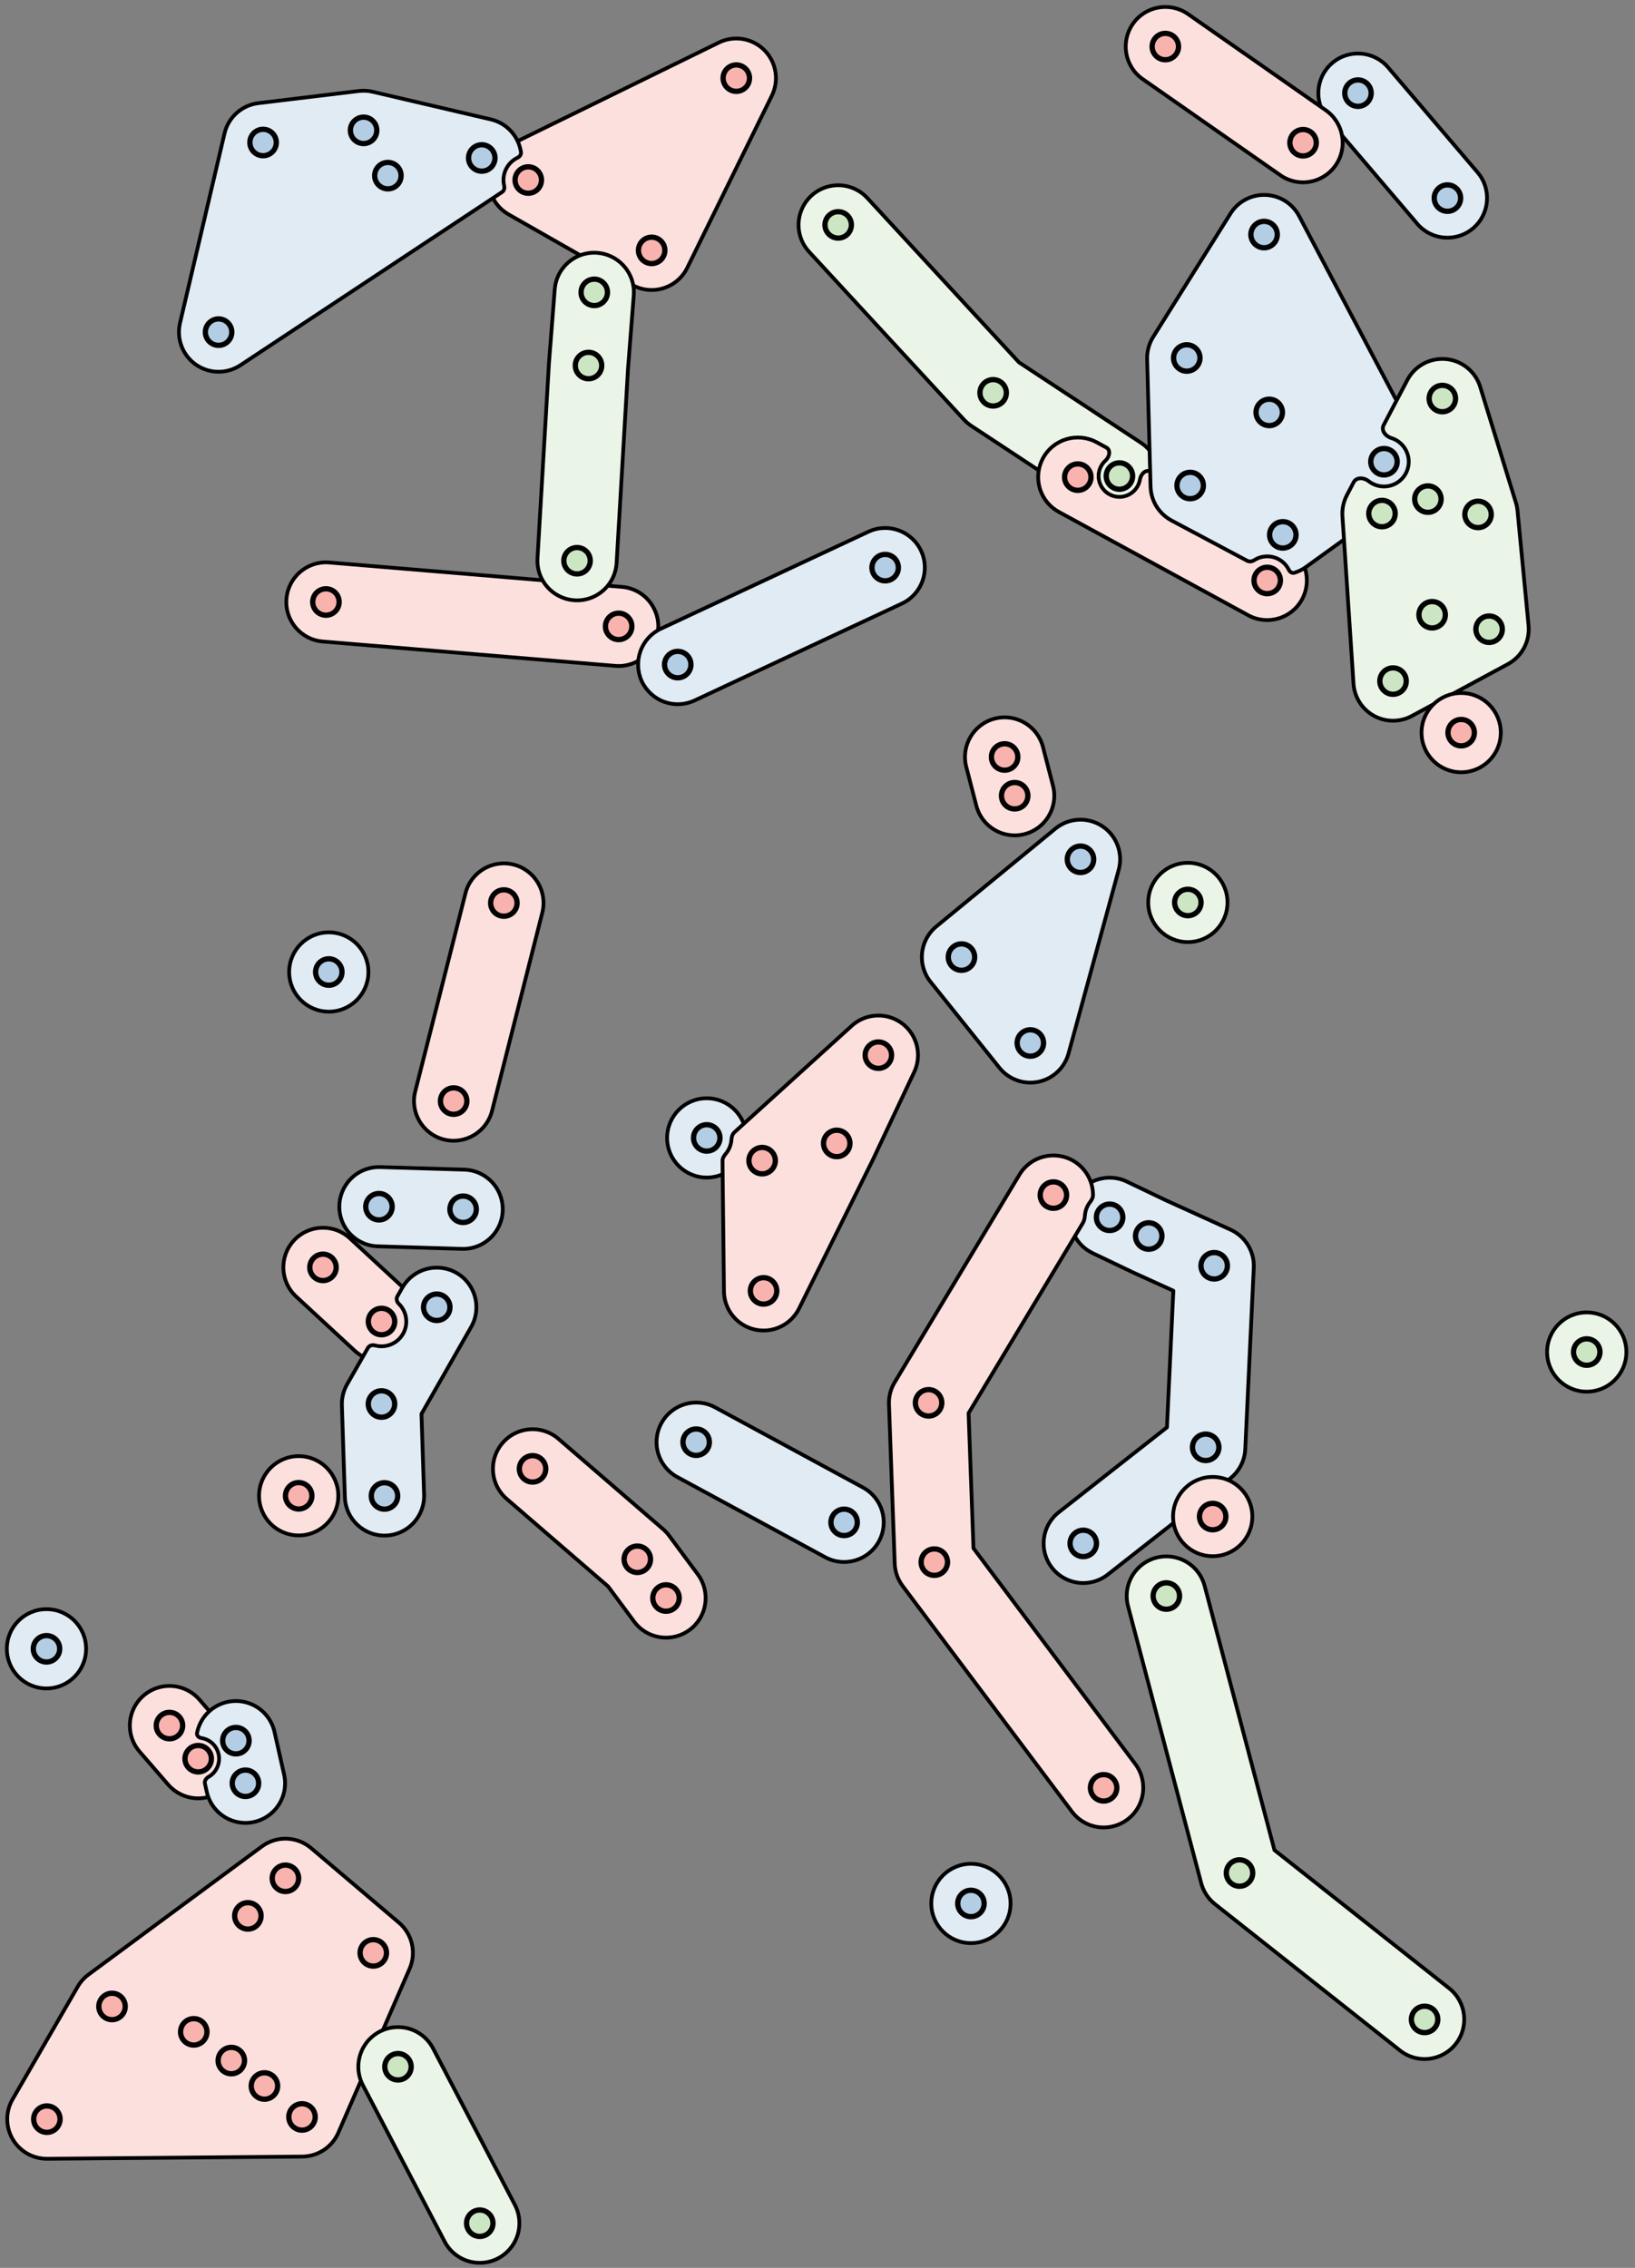 <?xml version="1.0" encoding="UTF-8"?>
<svg xmlns="http://www.w3.org/2000/svg" xmlns:xlink="http://www.w3.org/1999/xlink" width="256pt" height="355pt" viewBox="0 0 256 355" version="1.1">
<rect x="0" y="0" width="256" height="355" fill="#808080" stroke="none"/>
<g id="surface328384">
<path style="fill-rule:evenodd;fill:rgb(98.8%,87.8%,87%);fill-opacity:1;stroke-width:0.59;stroke-linecap:butt;stroke-linejoin:round;stroke:rgb(0%,0%,0%);stroke-opacity:1;stroke-miterlimit:10;" d="M 163.855 407.031 C 165.023 409.414 164.551 412.273 162.676 414.152 C 160.801 416.031 157.941 416.508 155.559 415.34 L 122.984 399.391 C 120.918 398.379 119.582 396.309 119.512 394.012 C 119.438 391.715 120.645 389.566 122.641 388.43 L 141.961 377.418 C 143.449 376.57 145.219 376.375 146.855 376.879 C 148.488 377.383 149.844 378.535 150.602 380.07 Z M 163.855 407.031 " transform="matrix(1,0,0,-1,-43,422)"/>
<path style="fill-rule:evenodd;fill:rgb(98.8%,87.8%,87%);fill-opacity:1;stroke-width:0.59;stroke-linecap:butt;stroke-linejoin:round;stroke:rgb(0%,0%,0%);stroke-opacity:1;stroke-miterlimit:10;" d="M 139.352 317.766 C 142.766 317.484 145.762 320.02 146.047 323.434 C 146.332 326.848 143.793 329.848 140.383 330.133 L 94.551 333.949 C 91.137 334.234 88.137 331.695 87.852 328.281 C 87.566 324.867 90.105 321.867 93.52 321.582 Z M 139.352 317.766 " transform="matrix(1,0,0,-1,-43,422)"/>
<path style="fill-rule:evenodd;fill:rgb(91.7%,96%,90.5%);fill-opacity:1;stroke-width:0.59;stroke-linecap:butt;stroke-linejoin:round;stroke:rgb(0%,0%,0%);stroke-opacity:1;stroke-miterlimit:10;" d="M 142.156 377.312 C 141.684 380.035 139.414 382.195 136.531 382.422 C 135.59 382.496 134.68 382.355 133.848 382.039 C 131.672 381.215 130.055 379.195 129.859 376.723 L 128.961 365.266 C 128.961 365.227 128.957 365.184 128.953 365.145 L 127.156 334.59 C 127.086 333.375 127.371 332.191 127.953 331.168 C 128.43 330.328 129.102 329.594 129.938 329.047 C 131.789 327.828 134.148 327.688 136.133 328.68 C 136.93 329.082 137.621 329.645 138.164 330.316 C 138.973 331.309 139.465 332.543 139.543 333.863 L 141.336 364.355 L 142.23 375.754 C 142.273 376.285 142.246 376.809 142.156 377.312 Z M 142.156 377.312 " transform="matrix(1,0,0,-1,-43,422)"/>
<path style="fill-rule:evenodd;fill:rgb(87.8%,92.1%,95.6%);fill-opacity:1;stroke-width:0.59;stroke-linecap:butt;stroke-linejoin:round;stroke:rgb(0%,0%,0%);stroke-opacity:1;stroke-miterlimit:10;" d="M 250.902 403.395 L 264.91 386.969 L 264.91 386.965 C 267.137 384.359 271.051 384.051 273.656 386.273 C 276.262 388.496 276.574 392.41 274.352 395.016 L 260.344 411.445 C 258.117 414.051 254.203 414.363 251.598 412.141 C 248.992 409.918 248.68 406 250.902 403.395 Z M 250.902 403.395 " transform="matrix(1,0,0,-1,-43,422)"/>
<path style="fill-rule:evenodd;fill:rgb(87.8%,92.1%,95.6%);fill-opacity:1;stroke-width:0.59;stroke-linecap:butt;stroke-linejoin:round;stroke:rgb(0%,0%,0%);stroke-opacity:1;stroke-miterlimit:10;" d="M 124.047 399.91 C 123.254 401.602 121.719 402.875 119.844 403.312 L 101.34 407.637 C 100.633 407.801 99.906 407.84 99.184 407.754 L 83.449 405.852 C 80.863 405.539 78.746 403.645 78.152 401.109 L 71.184 371.43 C 70.605 368.953 71.594 366.371 73.68 364.918 C 75.766 363.465 78.527 363.434 80.648 364.836 L 120.188 390.992 L 121.617 391.941 C 121.926 392.145 122.031 392.539 121.941 392.902 C 121.512 394.684 122.383 396.523 124.039 397.316 C 124.379 397.48 124.625 397.809 124.57 398.176 C 124.562 398.238 124.551 398.305 124.539 398.367 C 124.449 398.871 124.297 399.355 124.094 399.809 C 124.078 399.844 124.062 399.875 124.047 399.91 Z M 124.047 399.91 " transform="matrix(1,0,0,-1,-43,422)"/>
<path style="fill-rule:evenodd;fill:rgb(87.8%,92.1%,95.6%);fill-opacity:1;stroke-width:0.59;stroke-linecap:butt;stroke-linejoin:round;stroke:rgb(0%,0%,0%);stroke-opacity:1;stroke-miterlimit:10;" d="M 184.223 327.527 C 187.328 328.977 188.668 332.668 187.219 335.773 C 185.766 338.875 182.074 340.219 178.973 338.766 L 146.492 323.594 C 145 322.898 143.844 321.637 143.285 320.09 C 142.723 318.543 142.797 316.836 143.492 315.344 C 144.191 313.852 145.453 312.699 147 312.137 C 148.547 311.574 150.254 311.652 151.746 312.348 Z M 184.223 327.527 " transform="matrix(1,0,0,-1,-43,422)"/>
<path style="fill-rule:evenodd;fill:rgb(98.8%,87.8%,87%);fill-opacity:1;stroke-width:0.59;stroke-linecap:butt;stroke-linejoin:round;stroke:rgb(0%,0%,0%);stroke-opacity:1;stroke-miterlimit:10;" d="M 243.477 394.57 C 246.285 392.609 250.152 393.297 252.113 396.109 C 254.078 398.918 253.387 402.785 250.578 404.746 L 229.012 419.797 C 226.203 421.758 222.336 421.07 220.375 418.262 C 218.414 415.453 219.102 411.586 221.91 409.625 Z M 243.477 394.57 " transform="matrix(1,0,0,-1,-43,422)"/>
<path style="fill-rule:evenodd;fill:rgb(91.7%,96%,90.5%);fill-opacity:1;stroke-width:0.59;stroke-linecap:butt;stroke-linejoin:round;stroke:rgb(0%,0%,0%);stroke-opacity:1;stroke-miterlimit:10;" d="M 205.645 348.371 L 214.73 342.387 L 214.73 342.383 C 216.094 341.438 217.777 341.078 219.406 341.379 C 221.039 341.684 222.48 342.629 223.41 344.004 C 224.34 345.375 224.68 347.066 224.355 348.691 C 224.031 350.316 223.07 351.746 221.688 352.66 L 202.547 365.277 L 178.797 391.004 C 177.293 392.633 175.035 393.336 172.871 392.848 C 170.711 392.359 168.973 390.758 168.316 388.641 C 167.656 386.523 168.176 384.219 169.68 382.59 L 193.941 356.305 C 194.285 355.934 194.668 355.609 195.09 355.332 L 205.645 348.375 Z M 205.645 348.371 " transform="matrix(1,0,0,-1,-43,422)"/>
<path style="fill-rule:evenodd;fill:rgb(98.8%,87.8%,87%);fill-opacity:1;stroke-width:0.59;stroke-linecap:butt;stroke-linejoin:round;stroke:rgb(0%,0%,0%);stroke-opacity:1;stroke-miterlimit:10;" d="M 223.094 348.195 L 244.383 336.586 C 245.758 335.836 246.797 334.594 247.293 333.109 C 247.824 331.531 247.719 329.746 246.859 328.168 C 245.219 325.16 241.449 324.051 238.441 325.691 L 208.785 341.867 C 206.391 343.172 205.199 345.828 205.645 348.375 C 205.758 349.027 205.977 349.672 206.309 350.285 C 207.949 353.293 211.719 354.398 214.727 352.758 L 214.879 352.676 L 216.23 351.941 C 216.918 351.562 216.777 350.531 216.07 349.883 C 215.02 348.922 214.719 347.391 215.32 346.098 C 215.926 344.809 217.297 344.062 218.707 344.25 C 220.117 344.441 221.242 345.527 221.484 346.93 C 221.645 347.863 222.41 348.531 223.094 348.195 Z M 223.094 348.195 " transform="matrix(1,0,0,-1,-43,422)"/>
<path style="fill-rule:evenodd;fill:rgb(87.8%,92.1%,95.6%);fill-opacity:1;stroke-width:0.59;stroke-linecap:butt;stroke-linejoin:round;stroke:rgb(0%,0%,0%);stroke-opacity:1;stroke-miterlimit:10;" d="M 246.41 388.18 C 245.375 390.145 243.371 391.402 241.156 391.484 C 238.938 391.566 236.848 390.461 235.668 388.578 L 223.559 369.258 C 222.91 368.223 222.582 367.02 222.613 365.801 L 222.996 351.504 L 223.086 348.211 L 223.086 348.203 L 223.148 345.832 C 223.164 345.223 223.27 344.633 223.453 344.066 C 223.453 344.066 223.453 344.062 223.453 344.059 C 223.945 342.566 225 341.285 226.434 340.52 L 236.633 335.094 L 238.273 334.223 C 238.621 334.035 239.039 334.098 239.375 334.312 C 240.277 334.895 241.391 335.062 242.426 334.773 C 243.465 334.484 244.328 333.766 244.801 332.801 C 244.969 332.457 245.324 332.238 245.676 332.344 C 246.242 332.52 246.785 332.773 247.293 333.109 C 247.359 333.152 247.426 333.199 247.488 333.246 L 263.328 344.691 C 265.836 346.504 266.625 349.883 265.184 352.617 Z M 246.41 388.18 " transform="matrix(1,0,0,-1,-43,422)"/>
<path style="fill-rule:evenodd;fill:rgb(91.7%,96%,90.5%);fill-opacity:1;stroke-width:0.59;stroke-linecap:butt;stroke-linejoin:round;stroke:rgb(0%,0%,0%);stroke-opacity:1;stroke-miterlimit:10;" d="M 270.441 313.371 L 279.102 318.047 C 281.297 319.234 282.57 321.617 282.332 324.102 L 280.602 342.07 C 280.562 342.488 280.477 342.902 280.355 343.305 L 274.762 361.441 C 274.023 363.844 271.906 365.559 269.406 365.789 C 266.902 366.023 264.512 364.723 263.344 362.496 L 261.66 359.297 L 259.891 355.926 L 259.645 355.457 C 259.227 354.656 259.887 353.734 260.863 353.426 C 262.344 352.957 263.398 351.652 263.555 350.109 C 263.707 348.57 262.926 347.082 261.57 346.332 C 260.215 345.582 258.539 345.715 257.316 346.664 C 256.508 347.297 255.371 347.312 254.949 346.512 L 254.703 346.043 L 253.891 344.492 C 253.359 343.48 253.117 342.344 253.191 341.199 L 253.434 337.543 L 254.926 314.977 C 255.062 312.871 256.266 310.98 258.113 309.957 C 259.961 308.934 262.203 308.926 264.062 309.93 L 267.457 311.762 Z M 270.441 313.371 " transform="matrix(1,0,0,-1,-43,422)"/>
<path style="fill-rule:evenodd;fill:rgb(98.8%,87.8%,87%);fill-opacity:1;stroke-width:0.59;stroke-linecap:butt;stroke-linejoin:round;stroke:rgb(0%,0%,0%);stroke-opacity:1;stroke-miterlimit:10;" d="M 277.984 307.316 C 277.984 310.742 275.207 313.52 271.781 313.52 C 268.355 313.52 265.578 310.742 265.578 307.316 C 265.578 303.891 268.355 301.113 271.781 301.113 C 275.207 301.113 277.984 303.891 277.984 307.316 Z M 277.984 307.316 " transform="matrix(1,0,0,-1,-43,422)"/>
<path style="fill-rule:evenodd;fill:rgb(87.8%,92.1%,95.6%);fill-opacity:1;stroke-width:0.59;stroke-linecap:butt;stroke-linejoin:round;stroke:rgb(0%,0%,0%);stroke-opacity:1;stroke-miterlimit:10;" d="M 159.863 243.879 C 159.863 247.305 157.086 250.082 153.66 250.082 C 150.23 250.082 147.453 247.305 147.453 243.879 C 147.453 240.449 150.23 237.672 153.66 237.672 C 157.086 237.672 159.863 240.449 159.863 243.879 Z M 159.863 243.879 " transform="matrix(1,0,0,-1,-43,422)"/>
<path style="fill-rule:evenodd;fill:rgb(98.8%,87.8%,87%);fill-opacity:1;stroke-width:0.59;stroke-linecap:butt;stroke-linejoin:round;stroke:rgb(0%,0%,0%);stroke-opacity:1;stroke-miterlimit:10;" d="M 156.148 238.191 L 156.352 219.863 C 156.383 216.996 158.375 214.523 161.172 213.883 C 163.969 213.242 166.836 214.605 168.113 217.172 L 179.57 240.258 C 179.59 240.293 179.605 240.332 179.625 240.367 L 186.141 254.188 C 187.402 256.863 186.598 260.059 184.219 261.816 C 181.844 263.578 178.551 263.414 176.359 261.426 L 159.457 246.09 L 158.16 244.914 C 158.086 244.844 158.008 244.77 157.938 244.699 C 157.656 244.414 157.555 244.016 157.527 243.617 C 157.473 242.777 157.145 241.98 156.598 241.348 C 156.336 241.043 156.125 240.688 156.125 240.289 C 156.125 240.277 156.125 240.266 156.129 240.25 Z M 156.148 238.191 " transform="matrix(1,0,0,-1,-43,422)"/>
<path style="fill-rule:evenodd;fill:rgb(98.8%,87.8%,87%);fill-opacity:1;stroke-width:0.59;stroke-linecap:butt;stroke-linejoin:round;stroke:rgb(0%,0%,0%);stroke-opacity:1;stroke-miterlimit:10;" d="M 106.949 219.691 C 109.465 217.367 109.617 213.441 107.293 210.926 C 104.965 208.406 101.039 208.254 98.523 210.582 L 89.359 219.055 C 86.844 221.383 86.688 225.305 89.016 227.82 C 91.34 230.34 95.266 230.492 97.781 228.164 Z M 106.949 219.691 " transform="matrix(1,0,0,-1,-43,422)"/>
<path style="fill-rule:evenodd;fill:rgb(87.8%,92.1%,95.6%);fill-opacity:1;stroke-width:0.59;stroke-linecap:butt;stroke-linejoin:round;stroke:rgb(0%,0%,0%);stroke-opacity:1;stroke-miterlimit:10;" d="M 214.059 225.852 L 220.184 222.926 C 220.219 222.906 220.258 222.891 220.293 222.871 L 226.715 219.953 L 225.715 198.57 L 208.781 185.281 C 206.086 183.168 205.613 179.27 207.73 176.57 C 209.844 173.879 213.746 173.406 216.441 175.52 L 235.297 190.316 L 235.609 190.562 C 237.027 191.676 237.891 193.352 237.977 195.152 L 239.309 223.57 C 239.426 226.105 237.988 228.461 235.676 229.512 L 225.48 234.145 L 219.414 237.047 C 216.324 238.523 212.621 237.215 211.145 234.125 C 209.664 231.035 210.973 227.332 214.062 225.855 Z M 214.059 225.852 " transform="matrix(1,0,0,-1,-43,422)"/>
<path style="fill-rule:evenodd;fill:rgb(98.8%,87.8%,87%);fill-opacity:1;stroke-width:0.59;stroke-linecap:butt;stroke-linejoin:round;stroke:rgb(0%,0%,0%);stroke-opacity:1;stroke-miterlimit:10;" d="M 213.812 236.922 C 213.355 238.262 212.441 239.457 211.133 240.242 C 208.195 242.008 204.383 241.059 202.617 238.121 L 183.074 205.605 C 182.453 204.574 182.148 203.387 182.191 202.184 L 183.09 177.246 C 183.137 175.98 183.566 174.758 184.328 173.746 L 210.836 138.418 C 212.168 136.648 214.344 135.719 216.543 135.984 C 218.742 136.25 220.637 137.668 221.508 139.707 C 222.375 141.746 222.094 144.094 220.762 145.867 L 195.422 179.641 L 194.656 200.789 L 211.293 228.473 L 212.551 230.562 C 212.762 230.914 212.84 231.32 212.867 231.727 C 212.926 232.496 213.207 233.234 213.688 233.844 C 213.934 234.16 214.141 234.523 214.141 234.93 C 214.141 235.609 214.027 236.281 213.812 236.922 Z M 213.812 236.922 " transform="matrix(1,0,0,-1,-43,422)"/>
<path style="fill-rule:evenodd;fill:rgb(98.8%,87.8%,87%);fill-opacity:1;stroke-width:0.59;stroke-linecap:butt;stroke-linejoin:round;stroke:rgb(0%,0%,0%);stroke-opacity:1;stroke-miterlimit:10;" d="M 239.082 184.605 C 239.082 188.031 236.301 190.809 232.875 190.809 C 229.449 190.809 226.672 188.031 226.672 184.605 C 226.672 181.176 229.449 178.398 232.875 178.398 C 236.301 178.398 239.082 181.176 239.082 184.605 Z M 239.082 184.605 " transform="matrix(1,0,0,-1,-43,422)"/>
<path style="fill-rule:evenodd;fill:rgb(98.8%,87.8%,87%);fill-opacity:1;stroke-width:0.59;stroke-linecap:butt;stroke-linejoin:round;stroke:rgb(0%,0%,0%);stroke-opacity:1;stroke-miterlimit:10;" d="M 78.719 150.766 L 74.223 155.949 C 72.77 157.625 70.535 158.398 68.359 157.98 C 66.184 157.559 64.395 156.012 63.672 153.918 C 62.945 151.82 63.395 149.5 64.844 147.824 L 69.34 142.637 C 70.418 141.395 71.945 140.629 73.59 140.512 C 75.23 140.395 76.852 140.934 78.094 142.012 C 79.336 143.09 80.102 144.617 80.219 146.258 C 80.336 147.898 79.797 149.52 78.719 150.766 Z M 78.719 150.766 " transform="matrix(1,0,0,-1,-43,422)"/>
<path style="fill-rule:evenodd;fill:rgb(87.8%,92.1%,95.6%);fill-opacity:1;stroke-width:0.59;stroke-linecap:butt;stroke-linejoin:round;stroke:rgb(0%,0%,0%);stroke-opacity:1;stroke-miterlimit:10;" d="M 75.613 140.703 C 76.277 138.914 77.734 137.512 79.586 136.934 C 81.699 136.273 84.008 136.793 85.637 138.293 C 87.266 139.797 87.973 142.055 87.484 144.215 L 85.984 150.887 C 85.5 153.051 83.898 154.789 81.781 155.449 C 79.691 156.102 77.414 155.602 75.789 154.145 C 75.77 154.125 75.75 154.105 75.727 154.09 C 75.332 153.723 74.988 153.312 74.703 152.867 C 74.289 152.215 74 151.492 73.848 150.738 C 73.77 150.344 74.105 150 74.527 149.934 C 75.906 149.723 77 148.66 77.25 147.289 C 77.5 145.918 76.855 144.539 75.645 143.852 C 75.25 143.629 74.992 143.211 75.09 142.781 L 75.379 141.496 C 75.441 141.223 75.52 140.957 75.613 140.703 Z M 75.613 140.703 " transform="matrix(1,0,0,-1,-43,422)"/>
<path style="fill-rule:evenodd;fill:rgb(98.8%,87.8%,87%);fill-opacity:1;stroke-width:0.59;stroke-linecap:butt;stroke-linejoin:round;stroke:rgb(0%,0%,0%);stroke-opacity:1;stroke-miterlimit:10;" d="M 107.137 113.836 C 108.227 116.344 107.547 119.27 105.461 121.039 L 91.703 132.711 C 89.508 134.574 86.32 134.68 84.004 132.969 L 56.855 112.91 C 56.168 112.402 55.598 111.762 55.172 111.027 L 44.969 93.387 C 43.852 91.461 43.855 89.082 44.977 87.156 C 46.098 85.234 48.164 84.059 50.391 84.078 L 90.34 84.422 C 92.789 84.445 94.996 85.906 95.973 88.152 Z M 107.137 113.836 " transform="matrix(1,0,0,-1,-43,422)"/>
<path style="fill-rule:evenodd;fill:rgb(91.7%,96%,90.5%);fill-opacity:1;stroke-width:0.59;stroke-linecap:butt;stroke-linejoin:round;stroke:rgb(0%,0%,0%);stroke-opacity:1;stroke-miterlimit:10;" d="M 99.508 96.285 C 99.598 96.055 99.699 95.824 99.816 95.605 L 112.621 71.117 C 113.648 69.152 115.645 67.883 117.859 67.793 C 120.074 67.699 122.168 68.797 123.355 70.668 C 124.543 72.539 124.645 74.902 123.617 76.867 L 110.809 101.355 C 109.785 103.316 107.785 104.586 105.57 104.68 C 104.664 104.715 103.773 104.555 102.957 104.219 C 101.789 103.738 100.773 102.906 100.074 101.805 C 99.02 100.145 98.824 98.098 99.508 96.285 Z M 99.508 96.285 " transform="matrix(1,0,0,-1,-43,422)"/>
<path style="fill-rule:evenodd;fill:rgb(87.8%,92.1%,95.6%);fill-opacity:1;stroke-width:0.59;stroke-linecap:butt;stroke-linejoin:round;stroke:rgb(0%,0%,0%);stroke-opacity:1;stroke-miterlimit:10;" d="M 44.074 163.906 C 44.074 160.48 46.852 157.703 50.277 157.703 C 53.703 157.703 56.48 160.48 56.48 163.906 C 56.48 167.332 53.703 170.109 50.277 170.109 C 46.852 170.109 44.074 167.332 44.074 163.906 Z M 44.074 163.906 " transform="matrix(1,0,0,-1,-43,422)"/>
<path style="fill-rule:evenodd;fill:rgb(87.8%,92.1%,95.6%);fill-opacity:1;stroke-width:0.59;stroke-linecap:butt;stroke-linejoin:round;stroke:rgb(0%,0%,0%);stroke-opacity:1;stroke-miterlimit:10;" d="M 88.277 269.848 C 88.277 266.418 91.055 263.641 94.48 263.641 C 97.906 263.641 100.684 266.418 100.684 269.848 C 100.684 273.273 97.906 276.051 94.48 276.051 C 91.055 276.051 88.277 273.273 88.277 269.848 Z M 88.277 269.848 " transform="matrix(1,0,0,-1,-43,422)"/>
<path style="fill-rule:evenodd;fill:rgb(87.8%,92.1%,95.6%);fill-opacity:1;stroke-width:0.59;stroke-linecap:butt;stroke-linejoin:round;stroke:rgb(0%,0%,0%);stroke-opacity:1;stroke-miterlimit:10;" d="M 188.82 124.039 C 188.82 120.613 191.598 117.836 195.023 117.836 C 198.449 117.836 201.23 120.613 201.23 124.039 C 201.23 127.465 198.449 130.246 195.023 130.246 C 191.598 130.246 188.82 127.465 188.82 124.039 Z M 188.82 124.039 " transform="matrix(1,0,0,-1,-43,422)"/>
<path style="fill-rule:evenodd;fill:rgb(91.7%,96%,90.5%);fill-opacity:1;stroke-width:0.59;stroke-linecap:butt;stroke-linejoin:round;stroke:rgb(0%,0%,0%);stroke-opacity:1;stroke-miterlimit:10;" d="M 222.785 280.734 C 222.785 277.309 225.562 274.531 228.988 274.531 C 232.414 274.531 235.191 277.309 235.191 280.734 C 235.191 284.16 232.414 286.938 228.988 286.938 C 225.562 286.938 222.785 284.16 222.785 280.734 Z M 222.785 280.734 " transform="matrix(1,0,0,-1,-43,422)"/>
<path style="fill-rule:evenodd;fill:rgb(91.7%,96%,90.5%);fill-opacity:1;stroke-width:0.59;stroke-linecap:butt;stroke-linejoin:round;stroke:rgb(0%,0%,0%);stroke-opacity:1;stroke-miterlimit:10;" d="M 285.238 210.359 C 285.238 206.934 288.016 204.156 291.445 204.156 C 294.871 204.156 297.648 206.934 297.648 210.359 C 297.648 213.785 294.871 216.562 291.445 216.562 C 288.016 216.562 285.238 213.785 285.238 210.359 Z M 285.238 210.359 " transform="matrix(1,0,0,-1,-43,422)"/>
<path style="fill-rule:evenodd;fill:rgb(98.8%,87.8%,87%);fill-opacity:1;stroke-width:0.59;stroke-linecap:butt;stroke-linejoin:round;stroke:rgb(0%,0%,0%);stroke-opacity:1;stroke-miterlimit:10;" d="M 83.562 187.855 C 83.562 184.43 86.34 181.652 89.766 181.652 C 93.191 181.652 95.969 184.43 95.969 187.855 C 95.969 191.281 93.191 194.062 89.766 194.062 C 86.34 194.062 83.562 191.281 83.562 187.855 Z M 83.562 187.855 " transform="matrix(1,0,0,-1,-43,422)"/>
<path style="fill-rule:evenodd;fill:rgb(98.8%,87.8%,87%);fill-opacity:1;stroke-width:0.59;stroke-linecap:butt;stroke-linejoin:round;stroke:rgb(0%,0%,0%);stroke-opacity:1;stroke-miterlimit:10;" d="M 194.293 301.949 L 195.867 295.883 C 196.727 292.566 200.113 290.574 203.43 291.434 C 206.746 292.293 208.738 295.68 207.875 298.996 L 206.305 305.062 C 205.445 308.379 202.059 310.371 198.742 309.508 C 195.426 308.648 193.434 305.266 194.293 301.949 Z M 194.293 301.949 " transform="matrix(1,0,0,-1,-43,422)"/>
<path style="fill-rule:evenodd;fill:rgb(87.8%,92.1%,95.6%);fill-opacity:1;stroke-width:0.59;stroke-linecap:butt;stroke-linejoin:round;stroke:rgb(0%,0%,0%);stroke-opacity:1;stroke-miterlimit:10;" d="M 102.145 226.906 L 115.324 226.508 C 117.539 226.441 119.621 227.559 120.789 229.445 C 121.953 231.328 122.027 233.691 120.977 235.645 C 119.926 237.598 117.914 238.84 115.699 238.91 L 102.523 239.309 C 100.309 239.375 98.223 238.258 97.059 236.371 C 95.891 234.488 95.82 232.121 96.871 230.168 C 97.918 228.219 99.93 226.973 102.145 226.906 Z M 102.145 226.906 " transform="matrix(1,0,0,-1,-43,422)"/>
<path style="fill-rule:evenodd;fill:rgb(87.8%,92.1%,95.6%);fill-opacity:1;stroke-width:0.59;stroke-linecap:butt;stroke-linejoin:round;stroke:rgb(0%,0%,0%);stroke-opacity:1;stroke-miterlimit:10;" d="M 149.047 190.793 L 172.211 178.242 C 175.227 176.609 178.992 177.73 180.621 180.742 C 182.254 183.754 181.137 187.52 178.125 189.152 L 154.957 201.703 C 151.945 203.336 148.18 202.215 146.547 199.203 C 144.914 196.191 146.035 192.426 149.047 190.793 Z M 149.047 190.793 " transform="matrix(1,0,0,-1,-43,422)"/>
<path style="fill-rule:evenodd;fill:rgb(98.8%,87.8%,87%);fill-opacity:1;stroke-width:0.59;stroke-linecap:butt;stroke-linejoin:round;stroke:rgb(0%,0%,0%);stroke-opacity:1;stroke-miterlimit:10;" d="M 120.043 248.117 L 127.906 279.121 C 128.75 282.441 126.738 285.816 123.418 286.66 C 120.098 287.5 116.723 285.492 115.879 282.168 L 108.016 251.168 C 107.172 247.848 109.184 244.473 112.504 243.629 C 115.824 242.785 119.199 244.797 120.043 248.117 Z M 120.043 248.117 " transform="matrix(1,0,0,-1,-43,422)"/>
<path style="fill-rule:evenodd;fill:rgb(98.8%,87.8%,87%);fill-opacity:1;stroke-width:0.59;stroke-linecap:butt;stroke-linejoin:round;stroke:rgb(0%,0%,0%);stroke-opacity:1;stroke-miterlimit:10;" d="M 147.77 181.613 C 147.496 181.98 147.188 182.316 146.84 182.617 L 130.438 196.77 C 128.762 198.219 126.438 198.66 124.344 197.934 C 122.25 197.203 120.707 195.41 120.293 193.234 C 119.875 191.059 120.652 188.824 122.332 187.375 L 138.211 173.672 L 142.293 168.16 C 144.332 165.406 148.219 164.828 150.973 166.867 C 153.727 168.906 154.305 172.793 152.266 175.547 Z M 147.77 181.613 " transform="matrix(1,0,0,-1,-43,422)"/>
<path style="fill-rule:evenodd;fill:rgb(87.8%,92.1%,95.6%);fill-opacity:1;stroke-width:0.59;stroke-linecap:butt;stroke-linejoin:round;stroke:rgb(0%,0%,0%);stroke-opacity:1;stroke-miterlimit:10;" d="M 188.703 268.301 L 199.484 254.855 C 200.945 253.035 203.301 252.188 205.586 252.66 C 207.871 253.137 209.695 254.852 210.309 257.102 L 218.164 285.855 C 218.875 288.461 217.816 291.227 215.551 292.695 C 213.285 294.164 210.328 293.996 208.238 292.281 L 189.605 276.977 C 186.98 274.816 186.578 270.949 188.703 268.301 Z M 188.703 268.301 " transform="matrix(1,0,0,-1,-43,422)"/>
<path style="fill-rule:evenodd;fill:rgb(91.7%,96%,90.5%);fill-opacity:1;stroke-width:0.59;stroke-linecap:butt;stroke-linejoin:round;stroke:rgb(0%,0%,0%);stroke-opacity:1;stroke-miterlimit:10;" d="M 231.078 127.223 C 231.422 125.926 232.176 124.773 233.227 123.941 L 262.207 101.027 C 264.895 98.898 268.797 99.355 270.922 102.043 C 273.047 104.73 272.594 108.633 269.906 110.758 L 242.547 132.391 L 231.617 173.75 C 231.051 175.895 229.383 177.574 227.242 178.152 C 225.105 178.734 222.82 178.129 221.246 176.57 C 219.672 175.008 219.055 172.727 219.621 170.582 Z M 231.078 127.223 " transform="matrix(1,0,0,-1,-43,422)"/>
<path style="fill-rule:evenodd;fill:rgb(70.1%,80.3%,89.4%);fill-opacity:1;stroke-width:0.827;stroke-linecap:butt;stroke-linejoin:round;stroke:rgb(0%,0%,0%);stroke-opacity:1;stroke-miterlimit:10;" d="M 75.156 370.008 C 75.156 368.867 76.082 367.941 77.223 367.941 C 78.367 367.941 79.293 368.867 79.293 370.008 C 79.293 371.152 78.367 372.078 77.223 372.078 C 76.082 372.078 75.156 371.152 75.156 370.008 Z M 75.156 370.008 " transform="matrix(1,0,0,-1,-43,422)"/>
<path style="fill-rule:evenodd;fill:rgb(70.1%,80.3%,89.4%);fill-opacity:1;stroke-width:0.827;stroke-linecap:butt;stroke-linejoin:round;stroke:rgb(0%,0%,0%);stroke-opacity:1;stroke-miterlimit:10;" d="M 82.125 399.691 C 82.125 398.551 83.051 397.625 84.191 397.625 C 85.336 397.625 86.262 398.551 86.262 399.691 C 86.262 400.836 85.336 401.762 84.191 401.762 C 83.051 401.762 82.125 400.836 82.125 399.691 Z M 82.125 399.691 " transform="matrix(1,0,0,-1,-43,422)"/>
<path style="fill-rule:evenodd;fill:rgb(70.1%,80.3%,89.4%);fill-opacity:1;stroke-width:0.827;stroke-linecap:butt;stroke-linejoin:round;stroke:rgb(0%,0%,0%);stroke-opacity:1;stroke-miterlimit:10;" d="M 97.859 401.598 C 97.859 400.453 98.785 399.527 99.93 399.527 C 101.07 399.527 101.996 400.453 101.996 401.598 C 101.996 402.738 101.07 403.664 99.93 403.664 C 98.785 403.664 97.859 402.738 97.859 401.598 Z M 97.859 401.598 " transform="matrix(1,0,0,-1,-43,422)"/>
<path style="fill-rule:evenodd;fill:rgb(70.1%,80.3%,89.4%);fill-opacity:1;stroke-width:0.827;stroke-linecap:butt;stroke-linejoin:round;stroke:rgb(0%,0%,0%);stroke-opacity:1;stroke-miterlimit:10;" d="M 101.664 394.504 C 101.664 393.363 102.59 392.438 103.734 392.438 C 104.875 392.438 105.801 393.363 105.801 394.504 C 105.801 395.648 104.875 396.574 103.734 396.574 C 102.59 396.574 101.664 395.648 101.664 394.504 Z M 101.664 394.504 " transform="matrix(1,0,0,-1,-43,422)"/>
<path style="fill-rule:evenodd;fill:rgb(70.1%,80.3%,89.4%);fill-opacity:1;stroke-width:0.827;stroke-linecap:butt;stroke-linejoin:round;stroke:rgb(0%,0%,0%);stroke-opacity:1;stroke-miterlimit:10;" d="M 116.363 397.273 C 116.363 396.129 117.289 395.203 118.434 395.203 C 119.574 395.203 120.5 396.129 120.5 397.273 C 120.5 398.414 119.574 399.34 118.434 399.34 C 117.289 399.34 116.363 398.414 116.363 397.273 Z M 116.363 397.273 " transform="matrix(1,0,0,-1,-43,422)"/>
<path style="fill-rule:evenodd;fill:rgb(70.1%,80.3%,89.4%);fill-opacity:1;stroke-width:0.827;stroke-linecap:butt;stroke-linejoin:round;stroke:rgb(0%,0%,0%);stroke-opacity:1;stroke-miterlimit:10;" d="M 48.211 163.906 C 48.211 162.766 49.137 161.836 50.277 161.836 C 51.422 161.836 52.348 162.766 52.348 163.906 C 52.348 165.047 51.422 165.973 50.277 165.973 C 49.137 165.973 48.211 165.047 48.211 163.906 Z M 48.211 163.906 " transform="matrix(1,0,0,-1,-43,422)"/>
<path style="fill-rule:evenodd;fill:rgb(70.1%,80.3%,89.4%);fill-opacity:1;stroke-width:0.827;stroke-linecap:butt;stroke-linejoin:round;stroke:rgb(0%,0%,0%);stroke-opacity:1;stroke-miterlimit:10;" d="M 77.863 149.527 C 77.863 148.383 78.789 147.457 79.934 147.457 C 81.074 147.457 82 148.383 82 149.527 C 82 150.668 81.074 151.594 79.934 151.594 C 78.789 151.594 77.863 150.668 77.863 149.527 Z M 77.863 149.527 " transform="matrix(1,0,0,-1,-43,422)"/>
<path style="fill-rule:evenodd;fill:rgb(70.1%,80.3%,89.4%);fill-opacity:1;stroke-width:0.827;stroke-linecap:butt;stroke-linejoin:round;stroke:rgb(0%,0%,0%);stroke-opacity:1;stroke-miterlimit:10;" d="M 79.363 142.855 C 79.363 141.715 80.289 140.789 81.434 140.789 C 82.574 140.789 83.5 141.715 83.5 142.855 C 83.5 143.996 82.574 144.922 81.434 144.922 C 80.289 144.922 79.363 143.996 79.363 142.855 Z M 79.363 142.855 " transform="matrix(1,0,0,-1,-43,422)"/>
<path style="fill-rule:evenodd;fill:rgb(70.1%,80.3%,89.4%);fill-opacity:1;stroke-width:0.827;stroke-linecap:butt;stroke-linejoin:round;stroke:rgb(0%,0%,0%);stroke-opacity:1;stroke-miterlimit:10;" d="M 100.266 233.109 C 100.266 231.965 101.191 231.039 102.336 231.039 C 103.477 231.039 104.402 231.965 104.402 233.109 C 104.402 234.25 103.477 235.176 102.336 235.176 C 101.191 235.176 100.266 234.25 100.266 233.109 Z M 100.266 233.109 " transform="matrix(1,0,0,-1,-43,422)"/>
<path style="fill-rule:evenodd;fill:rgb(70.1%,80.3%,89.4%);fill-opacity:1;stroke-width:0.827;stroke-linecap:butt;stroke-linejoin:round;stroke:rgb(0%,0%,0%);stroke-opacity:1;stroke-miterlimit:10;" d="M 113.445 232.707 C 113.445 231.566 114.371 230.641 115.512 230.641 C 116.652 230.641 117.582 231.566 117.582 232.707 C 117.582 233.852 116.652 234.777 115.512 234.777 C 114.371 234.777 113.445 233.852 113.445 232.707 Z M 113.445 232.707 " transform="matrix(1,0,0,-1,-43,422)"/>
<path style="fill-rule:evenodd;fill:rgb(70.1%,80.3%,89.4%);fill-opacity:1;stroke-width:0.827;stroke-linecap:butt;stroke-linejoin:round;stroke:rgb(0%,0%,0%);stroke-opacity:1;stroke-miterlimit:10;" d="M 92.414 269.848 C 92.414 268.703 93.34 267.777 94.48 267.777 C 95.621 267.777 96.547 268.703 96.547 269.848 C 96.547 270.988 95.621 271.914 94.48 271.914 C 93.34 271.914 92.414 270.988 92.414 269.848 Z M 92.414 269.848 " transform="matrix(1,0,0,-1,-43,422)"/>
<path style="fill-rule:evenodd;fill:rgb(70.1%,80.3%,89.4%);fill-opacity:1;stroke-width:0.827;stroke-linecap:butt;stroke-linejoin:round;stroke:rgb(0%,0%,0%);stroke-opacity:1;stroke-miterlimit:10;" d="M 151.59 243.875 C 151.59 242.734 152.516 241.809 153.66 241.809 C 154.801 241.809 155.727 242.734 155.727 243.875 C 155.727 245.02 154.801 245.945 153.66 245.945 C 152.516 245.945 151.59 245.02 151.59 243.875 Z M 151.59 243.875 " transform="matrix(1,0,0,-1,-43,422)"/>
<path style="fill-rule:evenodd;fill:rgb(70.1%,80.3%,89.4%);fill-opacity:1;stroke-width:0.827;stroke-linecap:butt;stroke-linejoin:round;stroke:rgb(0%,0%,0%);stroke-opacity:1;stroke-miterlimit:10;" d="M 149.934 196.246 C 149.934 195.105 150.859 194.18 152 194.18 C 153.145 194.18 154.07 195.105 154.07 196.246 C 154.07 197.391 153.145 198.316 152 198.316 C 150.859 198.316 149.934 197.391 149.934 196.246 Z M 149.934 196.246 " transform="matrix(1,0,0,-1,-43,422)"/>
<path style="fill-rule:evenodd;fill:rgb(70.1%,80.3%,89.4%);fill-opacity:1;stroke-width:0.827;stroke-linecap:butt;stroke-linejoin:round;stroke:rgb(0%,0%,0%);stroke-opacity:1;stroke-miterlimit:10;" d="M 173.102 183.695 C 173.102 182.555 174.027 181.629 175.168 181.629 C 176.312 181.629 177.234 182.555 177.234 183.695 C 177.234 184.84 176.312 185.766 175.168 185.766 C 174.027 185.766 173.102 184.84 173.102 183.695 Z M 173.102 183.695 " transform="matrix(1,0,0,-1,-43,422)"/>
<path style="fill-rule:evenodd;fill:rgb(70.1%,80.3%,89.4%);fill-opacity:1;stroke-width:0.827;stroke-linecap:butt;stroke-linejoin:round;stroke:rgb(0%,0%,0%);stroke-opacity:1;stroke-miterlimit:10;" d="M 147.051 317.973 C 147.051 316.828 147.977 315.902 149.117 315.902 C 150.258 315.902 151.184 316.828 151.184 317.973 C 151.184 319.113 150.258 320.039 149.117 320.039 C 147.977 320.039 147.051 319.113 147.051 317.973 Z M 147.051 317.973 " transform="matrix(1,0,0,-1,-43,422)"/>
<path style="fill-rule:evenodd;fill:rgb(70.1%,80.3%,89.4%);fill-opacity:1;stroke-width:0.827;stroke-linecap:butt;stroke-linejoin:round;stroke:rgb(0%,0%,0%);stroke-opacity:1;stroke-miterlimit:10;" d="M 179.527 333.145 C 179.527 332.004 180.453 331.078 181.598 331.078 C 182.738 331.078 183.664 332.004 183.664 333.145 C 183.664 334.289 182.738 335.215 181.598 335.215 C 180.453 335.215 179.527 334.289 179.527 333.145 Z M 179.527 333.145 " transform="matrix(1,0,0,-1,-43,422)"/>
<path style="fill-rule:evenodd;fill:rgb(70.1%,80.3%,89.4%);fill-opacity:1;stroke-width:0.827;stroke-linecap:butt;stroke-linejoin:round;stroke:rgb(0%,0%,0%);stroke-opacity:1;stroke-miterlimit:10;" d="M 191.477 272.18 C 191.477 271.039 192.402 270.113 193.543 270.113 C 194.684 270.113 195.609 271.039 195.609 272.18 C 195.609 273.324 194.684 274.25 193.543 274.25 C 192.402 274.25 191.477 273.324 191.477 272.18 Z M 191.477 272.18 " transform="matrix(1,0,0,-1,-43,422)"/>
<path style="fill-rule:evenodd;fill:rgb(70.1%,80.3%,89.4%);fill-opacity:1;stroke-width:0.827;stroke-linecap:butt;stroke-linejoin:round;stroke:rgb(0%,0%,0%);stroke-opacity:1;stroke-miterlimit:10;" d="M 210.109 287.488 C 210.109 286.348 211.035 285.422 212.18 285.422 C 213.32 285.422 214.246 286.348 214.246 287.488 C 214.246 288.629 213.32 289.559 212.18 289.559 C 211.035 289.559 210.109 288.629 210.109 287.488 Z M 210.109 287.488 " transform="matrix(1,0,0,-1,-43,422)"/>
<path style="fill-rule:evenodd;fill:rgb(70.1%,80.3%,89.4%);fill-opacity:1;stroke-width:0.827;stroke-linecap:butt;stroke-linejoin:round;stroke:rgb(0%,0%,0%);stroke-opacity:1;stroke-miterlimit:10;" d="M 202.258 258.738 C 202.258 257.594 203.184 256.668 204.324 256.668 C 205.469 256.668 206.395 257.594 206.395 258.738 C 206.395 259.879 205.469 260.805 204.324 260.805 C 203.184 260.805 202.258 259.879 202.258 258.738 Z M 202.258 258.738 " transform="matrix(1,0,0,-1,-43,422)"/>
<path style="fill-rule:evenodd;fill:rgb(70.1%,80.3%,89.4%);fill-opacity:1;stroke-width:0.827;stroke-linecap:butt;stroke-linejoin:round;stroke:rgb(0%,0%,0%);stroke-opacity:1;stroke-miterlimit:10;" d="M 214.668 231.449 C 214.668 230.309 215.594 229.383 216.738 229.383 C 217.879 229.383 218.805 230.309 218.805 231.449 C 218.805 232.59 217.879 233.52 216.738 233.52 C 215.594 233.52 214.668 232.59 214.668 231.449 Z M 214.668 231.449 " transform="matrix(1,0,0,-1,-43,422)"/>
<path style="fill-rule:evenodd;fill:rgb(70.1%,80.3%,89.4%);fill-opacity:1;stroke-width:0.827;stroke-linecap:butt;stroke-linejoin:round;stroke:rgb(0%,0%,0%);stroke-opacity:1;stroke-miterlimit:10;" d="M 220.793 228.52 C 220.793 227.379 221.719 226.453 222.859 226.453 C 224 226.453 224.93 227.379 224.93 228.52 C 224.93 229.664 224 230.59 222.859 230.59 C 221.719 230.59 220.793 229.664 220.793 228.52 Z M 220.793 228.52 " transform="matrix(1,0,0,-1,-43,422)"/>
<path style="fill-rule:evenodd;fill:rgb(70.1%,80.3%,89.4%);fill-opacity:1;stroke-width:0.827;stroke-linecap:butt;stroke-linejoin:round;stroke:rgb(0%,0%,0%);stroke-opacity:1;stroke-miterlimit:10;" d="M 231.043 223.863 C 231.043 222.719 231.969 221.793 233.109 221.793 C 234.25 221.793 235.18 222.719 235.18 223.863 C 235.18 225.004 234.25 225.93 233.109 225.93 C 231.969 225.93 231.043 225.004 231.043 223.863 Z M 231.043 223.863 " transform="matrix(1,0,0,-1,-43,422)"/>
<path style="fill-rule:evenodd;fill:rgb(70.1%,80.3%,89.4%);fill-opacity:1;stroke-width:0.827;stroke-linecap:butt;stroke-linejoin:round;stroke:rgb(0%,0%,0%);stroke-opacity:1;stroke-miterlimit:10;" d="M 229.711 195.441 C 229.711 194.301 230.637 193.375 231.777 193.375 C 232.922 193.375 233.848 194.301 233.848 195.441 C 233.848 196.586 232.922 197.512 231.777 197.512 C 230.637 197.512 229.711 196.586 229.711 195.441 Z M 229.711 195.441 " transform="matrix(1,0,0,-1,-43,422)"/>
<path style="fill-rule:evenodd;fill:rgb(70.1%,80.3%,89.4%);fill-opacity:1;stroke-width:0.827;stroke-linecap:butt;stroke-linejoin:round;stroke:rgb(0%,0%,0%);stroke-opacity:1;stroke-miterlimit:10;" d="M 210.543 180.402 C 210.543 179.258 211.469 178.332 212.609 178.332 C 213.754 178.332 214.68 179.258 214.68 180.402 C 214.68 181.543 213.754 182.469 212.609 182.469 C 211.469 182.469 210.543 181.543 210.543 180.402 Z M 210.543 180.402 " transform="matrix(1,0,0,-1,-43,422)"/>
<path style="fill-rule:evenodd;fill:rgb(70.1%,80.3%,89.4%);fill-opacity:1;stroke-width:0.827;stroke-linecap:butt;stroke-linejoin:round;stroke:rgb(0%,0%,0%);stroke-opacity:1;stroke-miterlimit:10;" d="M 192.957 124.039 C 192.957 122.898 193.883 121.973 195.023 121.973 C 196.168 121.973 197.094 122.898 197.094 124.039 C 197.094 125.184 196.168 126.109 195.023 126.109 C 193.883 126.109 192.957 125.184 192.957 124.039 Z M 192.957 124.039 " transform="matrix(1,0,0,-1,-43,422)"/>
<path style="fill-rule:evenodd;fill:rgb(70.1%,80.3%,89.4%);fill-opacity:1;stroke-width:0.827;stroke-linecap:butt;stroke-linejoin:round;stroke:rgb(0%,0%,0%);stroke-opacity:1;stroke-miterlimit:10;" d="M 227.281 345.996 C 227.281 344.855 228.207 343.93 229.348 343.93 C 230.492 343.93 231.418 344.855 231.418 345.996 C 231.418 347.141 230.492 348.066 229.348 348.066 C 228.207 348.066 227.281 347.141 227.281 345.996 Z M 227.281 345.996 " transform="matrix(1,0,0,-1,-43,422)"/>
<path style="fill-rule:evenodd;fill:rgb(70.1%,80.3%,89.4%);fill-opacity:1;stroke-width:0.827;stroke-linecap:butt;stroke-linejoin:round;stroke:rgb(0%,0%,0%);stroke-opacity:1;stroke-miterlimit:10;" d="M 241.789 338.277 C 241.789 337.133 242.715 336.207 243.859 336.207 C 245 336.207 245.926 337.133 245.926 338.277 C 245.926 339.418 245 340.344 243.859 340.344 C 242.715 340.344 241.789 339.418 241.789 338.277 Z M 241.789 338.277 " transform="matrix(1,0,0,-1,-43,422)"/>
<path style="fill-rule:evenodd;fill:rgb(70.1%,80.3%,89.4%);fill-opacity:1;stroke-width:0.827;stroke-linecap:butt;stroke-linejoin:round;stroke:rgb(0%,0%,0%);stroke-opacity:1;stroke-miterlimit:10;" d="M 257.629 349.727 C 257.629 348.582 258.555 347.656 259.699 347.656 C 260.84 347.656 261.766 348.582 261.766 349.727 C 261.766 350.867 260.84 351.793 259.699 351.793 C 258.555 351.793 257.629 350.867 257.629 349.727 Z M 257.629 349.727 " transform="matrix(1,0,0,-1,-43,422)"/>
<path style="fill-rule:evenodd;fill:rgb(70.1%,80.3%,89.4%);fill-opacity:1;stroke-width:0.827;stroke-linecap:butt;stroke-linejoin:round;stroke:rgb(0%,0%,0%);stroke-opacity:1;stroke-miterlimit:10;" d="M 239.66 357.445 C 239.66 356.305 240.586 355.375 241.727 355.375 C 242.871 355.375 243.797 356.305 243.797 357.445 C 243.797 358.586 242.871 359.512 241.727 359.512 C 240.586 359.512 239.66 358.586 239.66 357.445 Z M 239.66 357.445 " transform="matrix(1,0,0,-1,-43,422)"/>
<path style="fill-rule:evenodd;fill:rgb(70.1%,80.3%,89.4%);fill-opacity:1;stroke-width:0.827;stroke-linecap:butt;stroke-linejoin:round;stroke:rgb(0%,0%,0%);stroke-opacity:1;stroke-miterlimit:10;" d="M 226.75 365.965 C 226.75 364.82 227.676 363.895 228.816 363.895 C 229.957 363.895 230.887 364.82 230.887 365.965 C 230.887 367.105 229.957 368.031 228.816 368.031 C 227.676 368.031 226.75 367.105 226.75 365.965 Z M 226.75 365.965 " transform="matrix(1,0,0,-1,-43,422)"/>
<path style="fill-rule:evenodd;fill:rgb(70.1%,80.3%,89.4%);fill-opacity:1;stroke-width:0.827;stroke-linecap:butt;stroke-linejoin:round;stroke:rgb(0%,0%,0%);stroke-opacity:1;stroke-miterlimit:10;" d="M 238.855 385.285 C 238.855 384.145 239.781 383.215 240.926 383.215 C 242.066 383.215 242.992 384.145 242.992 385.285 C 242.992 386.426 242.066 387.352 240.926 387.352 C 239.781 387.352 238.855 386.426 238.855 385.285 Z M 238.855 385.285 " transform="matrix(1,0,0,-1,-43,422)"/>
<path style="fill-rule:evenodd;fill:rgb(80%,90.1%,76.8%);fill-opacity:1;stroke-width:0.827;stroke-linecap:butt;stroke-linejoin:round;stroke:rgb(0%,0%,0%);stroke-opacity:1;stroke-miterlimit:10;" d="M 266.766 359.613 C 266.766 358.473 267.691 357.543 268.836 357.543 C 269.977 357.543 270.902 358.473 270.902 359.613 C 270.902 360.754 269.977 361.68 268.836 361.68 C 267.691 361.68 266.766 360.754 266.766 359.613 Z M 266.766 359.613 " transform="matrix(1,0,0,-1,-43,422)"/>
<path style="fill-rule:evenodd;fill:rgb(80%,90.1%,76.8%);fill-opacity:1;stroke-width:0.827;stroke-linecap:butt;stroke-linejoin:round;stroke:rgb(0%,0%,0%);stroke-opacity:1;stroke-miterlimit:10;" d="M 257.316 341.609 C 257.316 340.469 258.242 339.543 259.383 339.543 C 260.527 339.543 261.453 340.469 261.453 341.609 C 261.453 342.75 260.527 343.68 259.383 343.68 C 258.242 343.68 257.316 342.75 257.316 341.609 Z M 257.316 341.609 " transform="matrix(1,0,0,-1,-43,422)"/>
<path style="fill-rule:evenodd;fill:rgb(80%,90.1%,76.8%);fill-opacity:1;stroke-width:0.827;stroke-linecap:butt;stroke-linejoin:round;stroke:rgb(0%,0%,0%);stroke-opacity:1;stroke-miterlimit:10;" d="M 264.504 343.871 C 264.504 342.73 265.43 341.805 266.57 341.805 C 267.715 341.805 268.641 342.73 268.641 343.871 C 268.641 345.016 267.715 345.941 266.57 345.941 C 265.43 345.941 264.504 345.016 264.504 343.871 Z M 264.504 343.871 " transform="matrix(1,0,0,-1,-43,422)"/>
<path style="fill-rule:evenodd;fill:rgb(80%,90.1%,76.8%);fill-opacity:1;stroke-width:0.827;stroke-linecap:butt;stroke-linejoin:round;stroke:rgb(0%,0%,0%);stroke-opacity:1;stroke-miterlimit:10;" d="M 272.359 341.477 C 272.359 340.336 273.285 339.41 274.426 339.41 C 275.566 339.41 276.492 340.336 276.492 341.477 C 276.492 342.617 275.566 343.543 274.426 343.543 C 273.285 343.543 272.359 342.617 272.359 341.477 Z M 272.359 341.477 " transform="matrix(1,0,0,-1,-43,422)"/>
<path style="fill-rule:evenodd;fill:rgb(80%,90.1%,76.8%);fill-opacity:1;stroke-width:0.827;stroke-linecap:butt;stroke-linejoin:round;stroke:rgb(0%,0%,0%);stroke-opacity:1;stroke-miterlimit:10;" d="M 274.086 323.508 C 274.086 322.363 275.016 321.438 276.156 321.438 C 277.297 321.438 278.223 322.363 278.223 323.508 C 278.223 324.648 277.297 325.574 276.156 325.574 C 275.016 325.574 274.086 324.648 274.086 323.508 Z M 274.086 323.508 " transform="matrix(1,0,0,-1,-43,422)"/>
<path style="fill-rule:evenodd;fill:rgb(80%,90.1%,76.8%);fill-opacity:1;stroke-width:0.827;stroke-linecap:butt;stroke-linejoin:round;stroke:rgb(0%,0%,0%);stroke-opacity:1;stroke-miterlimit:10;" d="M 265.168 325.77 C 265.168 324.629 266.098 323.703 267.238 323.703 C 268.379 323.703 269.305 324.629 269.305 325.77 C 269.305 326.91 268.379 327.836 267.238 327.836 C 266.098 327.836 265.168 326.91 265.168 325.77 Z M 265.168 325.77 " transform="matrix(1,0,0,-1,-43,422)"/>
<path style="fill-rule:evenodd;fill:rgb(80%,90.1%,76.8%);fill-opacity:1;stroke-width:0.827;stroke-linecap:butt;stroke-linejoin:round;stroke:rgb(0%,0%,0%);stroke-opacity:1;stroke-miterlimit:10;" d="M 259.047 315.387 C 259.047 314.246 259.973 313.32 261.113 313.32 C 262.258 313.32 263.184 314.246 263.184 315.387 C 263.184 316.527 262.258 317.453 261.113 317.453 C 259.973 317.453 259.047 316.527 259.047 315.387 Z M 259.047 315.387 " transform="matrix(1,0,0,-1,-43,422)"/>
<path style="fill-rule:evenodd;fill:rgb(80%,90.1%,76.8%);fill-opacity:1;stroke-width:0.827;stroke-linecap:butt;stroke-linejoin:round;stroke:rgb(0%,0%,0%);stroke-opacity:1;stroke-miterlimit:10;" d="M 226.918 280.734 C 226.918 279.59 227.848 278.664 228.988 278.664 C 230.129 278.664 231.055 279.59 231.055 280.734 C 231.055 281.875 230.129 282.801 228.988 282.801 C 227.848 282.801 226.918 281.875 226.918 280.734 Z M 226.918 280.734 " transform="matrix(1,0,0,-1,-43,422)"/>
<path style="fill-rule:evenodd;fill:rgb(80%,90.1%,76.8%);fill-opacity:1;stroke-width:0.827;stroke-linecap:butt;stroke-linejoin:round;stroke:rgb(0%,0%,0%);stroke-opacity:1;stroke-miterlimit:10;" d="M 289.375 210.359 C 289.375 209.215 290.301 208.289 291.445 208.289 C 292.586 208.289 293.512 209.215 293.512 210.359 C 293.512 211.5 292.586 212.426 291.445 212.426 C 290.301 212.426 289.375 211.5 289.375 210.359 Z M 289.375 210.359 " transform="matrix(1,0,0,-1,-43,422)"/>
<path style="fill-rule:evenodd;fill:rgb(80%,90.1%,76.8%);fill-opacity:1;stroke-width:0.827;stroke-linecap:butt;stroke-linejoin:round;stroke:rgb(0%,0%,0%);stroke-opacity:1;stroke-miterlimit:10;" d="M 223.551 172.168 C 223.551 171.023 224.477 170.098 225.617 170.098 C 226.762 170.098 227.688 171.023 227.688 172.168 C 227.688 173.309 226.762 174.234 225.617 174.234 C 224.477 174.234 223.551 173.309 223.551 172.168 Z M 223.551 172.168 " transform="matrix(1,0,0,-1,-43,422)"/>
<path style="fill-rule:evenodd;fill:rgb(80%,90.1%,76.8%);fill-opacity:1;stroke-width:0.827;stroke-linecap:butt;stroke-linejoin:round;stroke:rgb(0%,0%,0%);stroke-opacity:1;stroke-miterlimit:10;" d="M 235.008 128.809 C 235.008 127.664 235.934 126.738 237.074 126.738 C 238.219 126.738 239.145 127.664 239.145 128.809 C 239.145 129.949 238.219 130.875 237.074 130.875 C 235.934 130.875 235.008 129.949 235.008 128.809 Z M 235.008 128.809 " transform="matrix(1,0,0,-1,-43,422)"/>
<path style="fill-rule:evenodd;fill:rgb(80%,90.1%,76.8%);fill-opacity:1;stroke-width:0.827;stroke-linecap:butt;stroke-linejoin:round;stroke:rgb(0%,0%,0%);stroke-opacity:1;stroke-miterlimit:10;" d="M 263.988 105.891 C 263.988 104.75 264.914 103.824 266.059 103.824 C 267.199 103.824 268.125 104.75 268.125 105.891 C 268.125 107.035 267.199 107.961 266.059 107.961 C 264.914 107.961 263.988 107.035 263.988 105.891 Z M 263.988 105.891 " transform="matrix(1,0,0,-1,-43,422)"/>
<path style="fill-rule:evenodd;fill:rgb(80%,90.1%,76.8%);fill-opacity:1;stroke-width:0.827;stroke-linecap:butt;stroke-linejoin:round;stroke:rgb(0%,0%,0%);stroke-opacity:1;stroke-miterlimit:10;" d="M 103.246 98.48 C 103.246 97.336 104.172 96.41 105.312 96.41 C 106.453 96.41 107.379 97.336 107.379 98.48 C 107.379 99.621 106.453 100.547 105.312 100.547 C 104.172 100.547 103.246 99.621 103.246 98.48 Z M 103.246 98.48 " transform="matrix(1,0,0,-1,-43,422)"/>
<path style="fill-rule:evenodd;fill:rgb(80%,90.1%,76.8%);fill-opacity:1;stroke-width:0.827;stroke-linecap:butt;stroke-linejoin:round;stroke:rgb(0%,0%,0%);stroke-opacity:1;stroke-miterlimit:10;" d="M 116.051 73.992 C 116.051 72.848 116.977 71.922 118.117 71.922 C 119.262 71.922 120.188 72.848 120.188 73.992 C 120.188 75.133 119.262 76.059 118.117 76.059 C 116.977 76.059 116.051 75.133 116.051 73.992 Z M 116.051 73.992 " transform="matrix(1,0,0,-1,-43,422)"/>
<path style="fill-rule:evenodd;fill:rgb(80%,90.1%,76.8%);fill-opacity:1;stroke-width:0.827;stroke-linecap:butt;stroke-linejoin:round;stroke:rgb(0%,0%,0%);stroke-opacity:1;stroke-miterlimit:10;" d="M 216.203 347.48 C 216.203 346.34 217.129 345.414 218.273 345.414 C 219.414 345.414 220.34 346.34 220.34 347.48 C 220.34 348.621 219.414 349.547 218.273 349.547 C 217.129 349.547 216.203 348.621 216.203 347.48 Z M 216.203 347.48 " transform="matrix(1,0,0,-1,-43,422)"/>
<path style="fill-rule:evenodd;fill:rgb(80%,90.1%,76.8%);fill-opacity:1;stroke-width:0.827;stroke-linecap:butt;stroke-linejoin:round;stroke:rgb(0%,0%,0%);stroke-opacity:1;stroke-miterlimit:10;" d="M 196.434 360.512 C 196.434 359.371 197.359 358.445 198.5 358.445 C 199.645 358.445 200.57 359.371 200.57 360.512 C 200.57 361.652 199.645 362.578 198.5 362.578 C 197.359 362.578 196.434 361.652 196.434 360.512 Z M 196.434 360.512 " transform="matrix(1,0,0,-1,-43,422)"/>
<path style="fill-rule:evenodd;fill:rgb(80%,90.1%,76.8%);fill-opacity:1;stroke-width:0.827;stroke-linecap:butt;stroke-linejoin:round;stroke:rgb(0%,0%,0%);stroke-opacity:1;stroke-miterlimit:10;" d="M 172.168 386.797 C 172.168 385.656 173.098 384.73 174.238 384.73 C 175.383 384.73 176.305 385.656 176.305 386.797 C 176.305 387.938 175.383 388.863 174.238 388.863 C 173.098 388.863 172.168 387.938 172.168 386.797 Z M 172.168 386.797 " transform="matrix(1,0,0,-1,-43,422)"/>
<path style="fill-rule:evenodd;fill:rgb(80%,90.1%,76.8%);fill-opacity:1;stroke-width:0.827;stroke-linecap:butt;stroke-linejoin:round;stroke:rgb(0%,0%,0%);stroke-opacity:1;stroke-miterlimit:10;" d="M 131.281 334.227 C 131.281 333.086 132.207 332.16 133.352 332.16 C 134.492 332.16 135.418 333.086 135.418 334.227 C 135.418 335.367 134.492 336.293 133.352 336.293 C 132.207 336.293 131.281 335.367 131.281 334.227 Z M 131.281 334.227 " transform="matrix(1,0,0,-1,-43,422)"/>
<path style="fill-rule:evenodd;fill:rgb(80%,90.1%,76.8%);fill-opacity:1;stroke-width:0.827;stroke-linecap:butt;stroke-linejoin:round;stroke:rgb(0%,0%,0%);stroke-opacity:1;stroke-miterlimit:10;" d="M 133.078 364.781 C 133.078 363.637 134.004 362.711 135.148 362.711 C 136.289 362.711 137.215 363.637 137.215 364.781 C 137.215 365.922 136.289 366.848 135.148 366.848 C 134.004 366.848 133.078 365.922 133.078 364.781 Z M 133.078 364.781 " transform="matrix(1,0,0,-1,-43,422)"/>
<path style="fill-rule:evenodd;fill:rgb(80%,90.1%,76.8%);fill-opacity:1;stroke-width:0.827;stroke-linecap:butt;stroke-linejoin:round;stroke:rgb(0%,0%,0%);stroke-opacity:1;stroke-miterlimit:10;" d="M 133.977 376.238 C 133.977 375.098 134.902 374.168 136.047 374.168 C 137.188 374.168 138.113 375.098 138.113 376.238 C 138.113 377.379 137.188 378.305 136.047 378.305 C 134.902 378.305 133.977 377.379 133.977 376.238 Z M 133.977 376.238 " transform="matrix(1,0,0,-1,-43,422)"/>
<path style="fill-rule:evenodd;fill:rgb(97.2%,70.1%,68.2%);fill-opacity:1;stroke-width:0.827;stroke-linecap:butt;stroke-linejoin:round;stroke:rgb(0%,0%,0%);stroke-opacity:1;stroke-miterlimit:10;" d="M 142.965 382.809 C 142.965 381.668 143.891 380.742 145.031 380.742 C 146.176 380.742 147.102 381.668 147.102 382.809 C 147.102 383.949 146.176 384.875 145.031 384.875 C 143.891 384.875 142.965 383.949 142.965 382.809 Z M 142.965 382.809 " transform="matrix(1,0,0,-1,-43,422)"/>
<path style="fill-rule:evenodd;fill:rgb(97.2%,70.1%,68.2%);fill-opacity:1;stroke-width:0.827;stroke-linecap:butt;stroke-linejoin:round;stroke:rgb(0%,0%,0%);stroke-opacity:1;stroke-miterlimit:10;" d="M 156.219 409.77 C 156.219 408.625 157.145 407.699 158.285 407.699 C 159.43 407.699 160.355 408.625 160.355 409.77 C 160.355 410.91 159.43 411.836 158.285 411.836 C 157.145 411.836 156.219 410.91 156.219 409.77 Z M 156.219 409.77 " transform="matrix(1,0,0,-1,-43,422)"/>
<path style="fill-rule:evenodd;fill:rgb(97.2%,70.1%,68.2%);fill-opacity:1;stroke-width:0.827;stroke-linecap:butt;stroke-linejoin:round;stroke:rgb(0%,0%,0%);stroke-opacity:1;stroke-miterlimit:10;" d="M 223.395 414.711 C 223.395 413.57 224.32 412.645 225.461 412.645 C 226.602 412.645 227.527 413.57 227.527 414.711 C 227.527 415.852 226.602 416.777 225.461 416.777 C 224.32 416.777 223.395 415.852 223.395 414.711 Z M 223.395 414.711 " transform="matrix(1,0,0,-1,-43,422)"/>
<path style="fill-rule:evenodd;fill:rgb(97.2%,70.1%,68.2%);fill-opacity:1;stroke-width:0.827;stroke-linecap:butt;stroke-linejoin:round;stroke:rgb(0%,0%,0%);stroke-opacity:1;stroke-miterlimit:10;" d="M 244.961 399.66 C 244.961 398.516 245.887 397.59 247.027 397.59 C 248.168 397.59 249.098 398.516 249.098 399.66 C 249.098 400.801 248.168 401.727 247.027 401.727 C 245.887 401.727 244.961 400.801 244.961 399.66 Z M 244.961 399.66 " transform="matrix(1,0,0,-1,-43,422)"/>
<path style="fill-rule:evenodd;fill:rgb(97.2%,70.1%,68.2%);fill-opacity:1;stroke-width:0.827;stroke-linecap:butt;stroke-linejoin:round;stroke:rgb(0%,0%,0%);stroke-opacity:1;stroke-miterlimit:10;" d="M 123.645 393.816 C 123.645 392.676 124.57 391.75 125.711 391.75 C 126.855 391.75 127.781 392.676 127.781 393.816 C 127.781 394.961 126.855 395.887 125.711 395.887 C 124.57 395.887 123.645 394.961 123.645 393.816 Z M 123.645 393.816 " transform="matrix(1,0,0,-1,-43,422)"/>
<path style="fill-rule:evenodd;fill:rgb(97.2%,70.1%,68.2%);fill-opacity:1;stroke-width:0.827;stroke-linecap:butt;stroke-linejoin:round;stroke:rgb(0%,0%,0%);stroke-opacity:1;stroke-miterlimit:10;" d="M 91.965 327.77 C 91.965 326.625 92.891 325.699 94.035 325.699 C 95.176 325.699 96.102 326.625 96.102 327.77 C 96.102 328.91 95.176 329.836 94.035 329.836 C 92.891 329.836 91.965 328.91 91.965 327.77 Z M 91.965 327.77 " transform="matrix(1,0,0,-1,-43,422)"/>
<path style="fill-rule:evenodd;fill:rgb(97.2%,70.1%,68.2%);fill-opacity:1;stroke-width:0.827;stroke-linecap:butt;stroke-linejoin:round;stroke:rgb(0%,0%,0%);stroke-opacity:1;stroke-miterlimit:10;" d="M 137.797 323.949 C 137.797 322.809 138.723 321.879 139.863 321.879 C 141.008 321.879 141.934 322.809 141.934 323.949 C 141.934 325.09 141.008 326.016 139.863 326.016 C 138.723 326.016 137.797 325.09 137.797 323.949 Z M 137.797 323.949 " transform="matrix(1,0,0,-1,-43,422)"/>
<path style="fill-rule:evenodd;fill:rgb(97.2%,70.1%,68.2%);fill-opacity:1;stroke-width:0.827;stroke-linecap:butt;stroke-linejoin:round;stroke:rgb(0%,0%,0%);stroke-opacity:1;stroke-miterlimit:10;" d="M 209.688 347.312 C 209.688 346.172 210.613 345.246 211.758 345.246 C 212.898 345.246 213.824 346.172 213.824 347.312 C 213.824 348.453 212.898 349.379 211.758 349.379 C 210.613 349.379 209.688 348.453 209.688 347.312 Z M 209.688 347.312 " transform="matrix(1,0,0,-1,-43,422)"/>
<path style="fill-rule:evenodd;fill:rgb(97.2%,70.1%,68.2%);fill-opacity:1;stroke-width:0.827;stroke-linecap:butt;stroke-linejoin:round;stroke:rgb(0%,0%,0%);stroke-opacity:1;stroke-miterlimit:10;" d="M 239.344 331.137 C 239.344 329.996 240.27 329.07 241.41 329.07 C 242.555 329.07 243.48 329.996 243.48 331.137 C 243.48 332.281 242.555 333.207 241.41 333.207 C 240.27 333.207 239.344 332.281 239.344 331.137 Z M 239.344 331.137 " transform="matrix(1,0,0,-1,-43,422)"/>
<path style="fill-rule:evenodd;fill:rgb(97.2%,70.1%,68.2%);fill-opacity:1;stroke-width:0.827;stroke-linecap:butt;stroke-linejoin:round;stroke:rgb(0%,0%,0%);stroke-opacity:1;stroke-miterlimit:10;" d="M 198.23 303.504 C 198.23 302.363 199.156 301.438 200.301 301.438 C 201.441 301.438 202.367 302.363 202.367 303.504 C 202.367 304.648 201.441 305.574 200.301 305.574 C 199.156 305.574 198.23 304.648 198.23 303.504 Z M 198.23 303.504 " transform="matrix(1,0,0,-1,-43,422)"/>
<path style="fill-rule:evenodd;fill:rgb(97.2%,70.1%,68.2%);fill-opacity:1;stroke-width:0.827;stroke-linecap:butt;stroke-linejoin:round;stroke:rgb(0%,0%,0%);stroke-opacity:1;stroke-miterlimit:10;" d="M 199.805 297.438 C 199.805 296.297 200.73 295.371 201.871 295.371 C 203.016 295.371 203.941 296.297 203.941 297.438 C 203.941 298.582 203.016 299.508 201.871 299.508 C 200.73 299.508 199.805 298.582 199.805 297.438 Z M 199.805 297.438 " transform="matrix(1,0,0,-1,-43,422)"/>
<path style="fill-rule:evenodd;fill:rgb(97.2%,70.1%,68.2%);fill-opacity:1;stroke-width:0.827;stroke-linecap:butt;stroke-linejoin:round;stroke:rgb(0%,0%,0%);stroke-opacity:1;stroke-miterlimit:10;" d="M 119.824 280.645 C 119.824 279.504 120.75 278.578 121.891 278.578 C 123.035 278.578 123.961 279.504 123.961 280.645 C 123.961 281.785 123.035 282.711 121.891 282.711 C 120.75 282.711 119.824 281.785 119.824 280.645 Z M 119.824 280.645 " transform="matrix(1,0,0,-1,-43,422)"/>
<path style="fill-rule:evenodd;fill:rgb(97.2%,70.1%,68.2%);fill-opacity:1;stroke-width:0.827;stroke-linecap:butt;stroke-linejoin:round;stroke:rgb(0%,0%,0%);stroke-opacity:1;stroke-miterlimit:10;" d="M 111.961 249.641 C 111.961 248.5 112.887 247.574 114.027 247.574 C 115.172 247.574 116.098 248.5 116.098 249.641 C 116.098 250.785 115.172 251.711 114.027 251.711 C 112.887 251.711 111.961 250.785 111.961 249.641 Z M 111.961 249.641 " transform="matrix(1,0,0,-1,-43,422)"/>
<path style="fill-rule:evenodd;fill:rgb(97.2%,70.1%,68.2%);fill-opacity:1;stroke-width:0.827;stroke-linecap:butt;stroke-linejoin:round;stroke:rgb(0%,0%,0%);stroke-opacity:1;stroke-miterlimit:10;" d="M 178.461 256.832 C 178.461 255.691 179.387 254.766 180.527 254.766 C 181.672 254.766 182.598 255.691 182.598 256.832 C 182.598 257.973 181.672 258.898 180.527 258.898 C 179.387 258.898 178.461 257.973 178.461 256.832 Z M 178.461 256.832 " transform="matrix(1,0,0,-1,-43,422)"/>
<path style="fill-rule:evenodd;fill:rgb(97.2%,70.1%,68.2%);fill-opacity:1;stroke-width:0.827;stroke-linecap:butt;stroke-linejoin:round;stroke:rgb(0%,0%,0%);stroke-opacity:1;stroke-miterlimit:10;" d="M 171.945 243.016 C 171.945 241.871 172.871 240.945 174.016 240.945 C 175.156 240.945 176.082 241.871 176.082 243.016 C 176.082 244.156 175.156 245.082 174.016 245.082 C 172.871 245.082 171.945 244.156 171.945 243.016 Z M 171.945 243.016 " transform="matrix(1,0,0,-1,-43,422)"/>
<path style="fill-rule:evenodd;fill:rgb(97.2%,70.1%,68.2%);fill-opacity:1;stroke-width:0.827;stroke-linecap:butt;stroke-linejoin:round;stroke:rgb(0%,0%,0%);stroke-opacity:1;stroke-miterlimit:10;" d="M 205.867 234.926 C 205.867 233.785 206.793 232.859 207.938 232.859 C 209.078 232.859 210.004 233.785 210.004 234.926 C 210.004 236.07 209.078 236.996 207.938 236.996 C 206.793 236.996 205.867 236.07 205.867 234.926 Z M 205.867 234.926 " transform="matrix(1,0,0,-1,-43,422)"/>
<path style="fill-rule:evenodd;fill:rgb(97.2%,70.1%,68.2%);fill-opacity:1;stroke-width:0.827;stroke-linecap:butt;stroke-linejoin:round;stroke:rgb(0%,0%,0%);stroke-opacity:1;stroke-miterlimit:10;" d="M 160.262 240.32 C 160.262 239.176 161.188 238.25 162.332 238.25 C 163.473 238.25 164.398 239.176 164.398 240.32 C 164.398 241.461 163.473 242.387 162.332 242.387 C 161.188 242.387 160.262 241.461 160.262 240.32 Z M 160.262 240.32 " transform="matrix(1,0,0,-1,-43,422)"/>
<path style="fill-rule:evenodd;fill:rgb(97.2%,70.1%,68.2%);fill-opacity:1;stroke-width:0.827;stroke-linecap:butt;stroke-linejoin:round;stroke:rgb(0%,0%,0%);stroke-opacity:1;stroke-miterlimit:10;" d="M 160.488 219.93 C 160.488 218.789 161.414 217.863 162.555 217.863 C 163.699 217.863 164.625 218.789 164.625 219.93 C 164.625 221.074 163.699 222 162.555 222 C 161.414 222 160.488 221.074 160.488 219.93 Z M 160.488 219.93 " transform="matrix(1,0,0,-1,-43,422)"/>
<path style="fill-rule:evenodd;fill:rgb(97.2%,70.1%,68.2%);fill-opacity:1;stroke-width:0.827;stroke-linecap:butt;stroke-linejoin:round;stroke:rgb(0%,0%,0%);stroke-opacity:1;stroke-miterlimit:10;" d="M 186.324 202.406 C 186.324 201.266 187.25 200.34 188.391 200.34 C 189.535 200.34 190.461 201.266 190.461 202.406 C 190.461 203.551 189.535 204.477 188.391 204.477 C 187.25 204.477 186.324 203.551 186.324 202.406 Z M 186.324 202.406 " transform="matrix(1,0,0,-1,-43,422)"/>
<path style="fill-rule:evenodd;fill:rgb(97.2%,70.1%,68.2%);fill-opacity:1;stroke-width:0.827;stroke-linecap:butt;stroke-linejoin:round;stroke:rgb(0%,0%,0%);stroke-opacity:1;stroke-miterlimit:10;" d="M 187.223 177.473 C 187.223 176.328 188.148 175.402 189.289 175.402 C 190.434 175.402 191.359 176.328 191.359 177.473 C 191.359 178.613 190.434 179.539 189.289 179.539 C 188.148 179.539 187.223 178.613 187.223 177.473 Z M 187.223 177.473 " transform="matrix(1,0,0,-1,-43,422)"/>
<path style="fill-rule:evenodd;fill:rgb(97.2%,70.1%,68.2%);fill-opacity:1;stroke-width:0.827;stroke-linecap:butt;stroke-linejoin:round;stroke:rgb(0%,0%,0%);stroke-opacity:1;stroke-miterlimit:10;" d="M 145.211 171.855 C 145.211 170.711 146.137 169.785 147.277 169.785 C 148.422 169.785 149.348 170.711 149.348 171.855 C 149.348 172.996 148.422 173.922 147.277 173.922 C 146.137 173.922 145.211 172.996 145.211 171.855 Z M 145.211 171.855 " transform="matrix(1,0,0,-1,-43,422)"/>
<path style="fill-rule:evenodd;fill:rgb(97.2%,70.1%,68.2%);fill-opacity:1;stroke-width:0.827;stroke-linecap:butt;stroke-linejoin:round;stroke:rgb(0%,0%,0%);stroke-opacity:1;stroke-miterlimit:10;" d="M 140.719 177.918 C 140.719 176.777 141.645 175.852 142.785 175.852 C 143.93 175.852 144.855 176.777 144.855 177.918 C 144.855 179.062 143.93 179.988 142.785 179.988 C 141.645 179.988 140.719 179.062 140.719 177.918 Z M 140.719 177.918 " transform="matrix(1,0,0,-1,-43,422)"/>
<path style="fill-rule:evenodd;fill:rgb(97.2%,70.1%,68.2%);fill-opacity:1;stroke-width:0.827;stroke-linecap:butt;stroke-linejoin:round;stroke:rgb(0%,0%,0%);stroke-opacity:1;stroke-miterlimit:10;" d="M 124.316 192.074 C 124.316 190.93 125.242 190.004 126.387 190.004 C 127.527 190.004 128.453 190.93 128.453 192.074 C 128.453 193.215 127.527 194.141 126.387 194.141 C 125.242 194.141 124.316 193.215 124.316 192.074 Z M 124.316 192.074 " transform="matrix(1,0,0,-1,-43,422)"/>
<path style="fill-rule:evenodd;fill:rgb(97.2%,70.1%,68.2%);fill-opacity:1;stroke-width:0.827;stroke-linecap:butt;stroke-linejoin:round;stroke:rgb(0%,0%,0%);stroke-opacity:1;stroke-miterlimit:10;" d="M 230.809 184.605 C 230.809 183.461 231.734 182.535 232.875 182.535 C 234.016 182.535 234.941 183.461 234.941 184.605 C 234.941 185.746 234.016 186.672 232.875 186.672 C 231.734 186.672 230.809 185.746 230.809 184.605 Z M 230.809 184.605 " transform="matrix(1,0,0,-1,-43,422)"/>
<path style="fill-rule:evenodd;fill:rgb(97.2%,70.1%,68.2%);fill-opacity:1;stroke-width:0.827;stroke-linecap:butt;stroke-linejoin:round;stroke:rgb(0%,0%,0%);stroke-opacity:1;stroke-miterlimit:10;" d="M 213.73 142.145 C 213.73 141 214.656 140.074 215.801 140.074 C 216.941 140.074 217.867 141 217.867 142.145 C 217.867 143.285 216.941 144.211 215.801 144.211 C 214.656 144.211 213.73 143.285 213.73 142.145 Z M 213.73 142.145 " transform="matrix(1,0,0,-1,-43,422)"/>
<path style="fill-rule:evenodd;fill:rgb(97.2%,70.1%,68.2%);fill-opacity:1;stroke-width:0.827;stroke-linecap:butt;stroke-linejoin:round;stroke:rgb(0%,0%,0%);stroke-opacity:1;stroke-miterlimit:10;" d="M 99.379 116.309 C 99.379 115.164 100.305 114.238 101.449 114.238 C 102.59 114.238 103.516 115.164 103.516 116.309 C 103.516 117.449 102.59 118.375 101.449 118.375 C 100.305 118.375 99.379 117.449 99.379 116.309 Z M 99.379 116.309 " transform="matrix(1,0,0,-1,-43,422)"/>
<path style="fill-rule:evenodd;fill:rgb(97.2%,70.1%,68.2%);fill-opacity:1;stroke-width:0.827;stroke-linecap:butt;stroke-linejoin:round;stroke:rgb(0%,0%,0%);stroke-opacity:1;stroke-miterlimit:10;" d="M 88.219 90.625 C 88.219 89.484 89.145 88.559 90.285 88.559 C 91.426 88.559 92.352 89.484 92.352 90.625 C 92.352 91.77 91.426 92.695 90.285 92.695 C 89.145 92.695 88.219 91.77 88.219 90.625 Z M 88.219 90.625 " transform="matrix(1,0,0,-1,-43,422)"/>
<path style="fill-rule:evenodd;fill:rgb(97.2%,70.1%,68.2%);fill-opacity:1;stroke-width:0.827;stroke-linecap:butt;stroke-linejoin:round;stroke:rgb(0%,0%,0%);stroke-opacity:1;stroke-miterlimit:10;" d="M 82.336 95.469 C 82.336 94.328 83.262 93.402 84.406 93.402 C 85.547 93.402 86.473 94.328 86.473 95.469 C 86.473 96.609 85.547 97.535 84.406 97.535 C 83.262 97.535 82.336 96.609 82.336 95.469 Z M 82.336 95.469 " transform="matrix(1,0,0,-1,-43,422)"/>
<path style="fill-rule:evenodd;fill:rgb(97.2%,70.1%,68.2%);fill-opacity:1;stroke-width:0.827;stroke-linecap:butt;stroke-linejoin:round;stroke:rgb(0%,0%,0%);stroke-opacity:1;stroke-miterlimit:10;" d="M 77.148 99.445 C 77.148 98.305 78.074 97.379 79.219 97.379 C 80.359 97.379 81.285 98.305 81.285 99.445 C 81.285 100.59 80.359 101.516 79.219 101.516 C 78.074 101.516 77.148 100.59 77.148 99.445 Z M 77.148 99.445 " transform="matrix(1,0,0,-1,-43,422)"/>
<path style="fill-rule:evenodd;fill:rgb(97.2%,70.1%,68.2%);fill-opacity:1;stroke-width:0.827;stroke-linecap:butt;stroke-linejoin:round;stroke:rgb(0%,0%,0%);stroke-opacity:1;stroke-miterlimit:10;" d="M 71.27 103.941 C 71.27 102.801 72.195 101.875 73.336 101.875 C 74.48 101.875 75.406 102.801 75.406 103.941 C 75.406 105.086 74.48 106.012 73.336 106.012 C 72.195 106.012 71.27 105.086 71.27 103.941 Z M 71.27 103.941 " transform="matrix(1,0,0,-1,-43,422)"/>
<path style="fill-rule:evenodd;fill:rgb(97.2%,70.1%,68.2%);fill-opacity:1;stroke-width:0.827;stroke-linecap:butt;stroke-linejoin:round;stroke:rgb(0%,0%,0%);stroke-opacity:1;stroke-miterlimit:10;" d="M 48.27 90.281 C 48.27 89.141 49.195 88.211 50.34 88.211 C 51.48 88.211 52.406 89.141 52.406 90.281 C 52.406 91.422 51.48 92.348 50.34 92.348 C 49.195 92.348 48.27 91.422 48.27 90.281 Z M 48.27 90.281 " transform="matrix(1,0,0,-1,-43,422)"/>
<path style="fill-rule:evenodd;fill:rgb(97.2%,70.1%,68.2%);fill-opacity:1;stroke-width:0.827;stroke-linecap:butt;stroke-linejoin:round;stroke:rgb(0%,0%,0%);stroke-opacity:1;stroke-miterlimit:10;" d="M 58.473 107.918 C 58.473 106.777 59.398 105.852 60.543 105.852 C 61.684 105.852 62.609 106.777 62.609 107.918 C 62.609 109.062 61.684 109.988 60.543 109.988 C 59.398 109.988 58.473 109.062 58.473 107.918 Z M 58.473 107.918 " transform="matrix(1,0,0,-1,-43,422)"/>
<path style="fill-rule:evenodd;fill:rgb(97.2%,70.1%,68.2%);fill-opacity:1;stroke-width:0.827;stroke-linecap:butt;stroke-linejoin:round;stroke:rgb(0%,0%,0%);stroke-opacity:1;stroke-miterlimit:10;" d="M 79.742 122.102 C 79.742 120.957 80.668 120.031 81.812 120.031 C 82.953 120.031 83.879 120.957 83.879 122.102 C 83.879 123.242 82.953 124.168 81.812 124.168 C 80.668 124.168 79.742 123.242 79.742 122.102 Z M 79.742 122.102 " transform="matrix(1,0,0,-1,-43,422)"/>
<path style="fill-rule:evenodd;fill:rgb(97.2%,70.1%,68.2%);fill-opacity:1;stroke-width:0.827;stroke-linecap:butt;stroke-linejoin:round;stroke:rgb(0%,0%,0%);stroke-opacity:1;stroke-miterlimit:10;" d="M 85.621 127.98 C 85.621 126.836 86.551 125.91 87.691 125.91 C 88.832 125.91 89.758 126.836 89.758 127.98 C 89.758 129.121 88.832 130.047 87.691 130.047 C 86.551 130.047 85.621 129.121 85.621 127.98 Z M 85.621 127.98 " transform="matrix(1,0,0,-1,-43,422)"/>
<path style="fill-rule:evenodd;fill:rgb(97.2%,70.1%,68.2%);fill-opacity:1;stroke-width:0.827;stroke-linecap:butt;stroke-linejoin:round;stroke:rgb(0%,0%,0%);stroke-opacity:1;stroke-miterlimit:10;" d="M 71.961 146.699 C 71.961 145.559 72.887 144.633 74.031 144.633 C 75.172 144.633 76.098 145.559 76.098 146.699 C 76.098 147.84 75.172 148.77 74.031 148.77 C 72.887 148.77 71.961 147.84 71.961 146.699 Z M 71.961 146.699 " transform="matrix(1,0,0,-1,-43,422)"/>
<path style="fill-rule:evenodd;fill:rgb(97.2%,70.1%,68.2%);fill-opacity:1;stroke-width:0.827;stroke-linecap:butt;stroke-linejoin:round;stroke:rgb(0%,0%,0%);stroke-opacity:1;stroke-miterlimit:10;" d="M 67.465 151.887 C 67.465 150.746 68.391 149.82 69.535 149.82 C 70.676 149.82 71.602 150.746 71.602 151.887 C 71.602 153.031 70.676 153.957 69.535 153.957 C 68.391 153.957 67.465 153.031 67.465 151.887 Z M 67.465 151.887 " transform="matrix(1,0,0,-1,-43,422)"/>
<path style="fill-rule:evenodd;fill:rgb(97.2%,70.1%,68.2%);fill-opacity:1;stroke-width:0.827;stroke-linecap:butt;stroke-linejoin:round;stroke:rgb(0%,0%,0%);stroke-opacity:1;stroke-miterlimit:10;" d="M 87.699 187.855 C 87.699 186.715 88.625 185.789 89.766 185.789 C 90.906 185.789 91.836 186.715 91.836 187.855 C 91.836 189 90.906 189.926 89.766 189.926 C 88.625 189.926 87.699 189 87.699 187.855 Z M 87.699 187.855 " transform="matrix(1,0,0,-1,-43,422)"/>
<path style="fill-rule:evenodd;fill:rgb(97.2%,70.1%,68.2%);fill-opacity:1;stroke-width:0.827;stroke-linecap:butt;stroke-linejoin:round;stroke:rgb(0%,0%,0%);stroke-opacity:1;stroke-miterlimit:10;" d="M 100.668 215.137 C 100.668 213.992 101.594 213.066 102.734 213.066 C 103.879 213.066 104.805 213.992 104.805 215.137 C 104.805 216.277 103.879 217.203 102.734 217.203 C 101.594 217.203 100.668 216.277 100.668 215.137 Z M 100.668 215.137 " transform="matrix(1,0,0,-1,-43,422)"/>
<path style="fill-rule:evenodd;fill:rgb(97.2%,70.1%,68.2%);fill-opacity:1;stroke-width:0.827;stroke-linecap:butt;stroke-linejoin:round;stroke:rgb(0%,0%,0%);stroke-opacity:1;stroke-miterlimit:10;" d="M 91.504 223.609 C 91.504 222.469 92.43 221.543 93.57 221.543 C 94.711 221.543 95.637 222.469 95.637 223.609 C 95.637 224.75 94.711 225.68 93.57 225.68 C 92.43 225.68 91.504 224.75 91.504 223.609 Z M 91.504 223.609 " transform="matrix(1,0,0,-1,-43,422)"/>
<path style="fill-rule:evenodd;fill:rgb(97.2%,70.1%,68.2%);fill-opacity:1;stroke-width:0.827;stroke-linecap:butt;stroke-linejoin:round;stroke:rgb(0%,0%,0%);stroke-opacity:1;stroke-miterlimit:10;" d="M 269.715 307.312 C 269.715 306.172 270.641 305.246 271.781 305.246 C 272.926 305.246 273.852 306.172 273.852 307.312 C 273.852 308.453 272.926 309.379 271.781 309.379 C 270.641 309.379 269.715 308.453 269.715 307.312 Z M 269.715 307.312 " transform="matrix(1,0,0,-1,-43,422)"/>
<path style="fill-rule:evenodd;fill:rgb(87.8%,92.1%,95.6%);fill-opacity:1;stroke-width:0.59;stroke-linecap:butt;stroke-linejoin:round;stroke:rgb(0%,0%,0%);stroke-opacity:1;stroke-miterlimit:10;" d="M 99.832 209.652 L 97.348 205.305 C 96.777 204.309 96.496 203.172 96.531 202.023 L 97 187.633 C 97.113 184.207 99.977 181.52 103.402 181.633 C 106.828 181.742 109.512 184.609 109.402 188.035 L 108.992 200.672 L 116.773 214.289 C 118.473 217.266 117.438 221.055 114.465 222.754 C 111.516 224.438 107.766 223.438 106.047 220.523 C 106.031 220.5 106.016 220.473 106 220.445 L 105.984 220.422 L 105.219 219.078 C 105 218.699 105.121 218.223 105.441 217.914 C 106.707 216.68 106.98 214.746 106.105 213.211 C 105.227 211.676 103.422 210.93 101.715 211.395 C 101.285 211.512 100.816 211.375 100.598 210.996 Z M 99.832 209.652 " transform="matrix(1,0,0,-1,-43,422)"/>
<path style="fill-rule:evenodd;fill:rgb(70.1%,80.3%,89.4%);fill-opacity:1;stroke-width:0.827;stroke-linecap:butt;stroke-linejoin:round;stroke:rgb(0%,0%,0%);stroke-opacity:1;stroke-miterlimit:10;" d="M 109.316 217.367 C 109.316 216.227 110.242 215.297 111.387 215.297 C 112.527 215.297 113.453 216.227 113.453 217.367 C 113.453 218.508 112.527 219.434 111.387 219.434 C 110.242 219.434 109.316 218.508 109.316 217.367 Z M 109.316 217.367 " transform="matrix(1,0,0,-1,-43,422)"/>
<path style="fill-rule:evenodd;fill:rgb(70.1%,80.3%,89.4%);fill-opacity:1;stroke-width:0.827;stroke-linecap:butt;stroke-linejoin:round;stroke:rgb(0%,0%,0%);stroke-opacity:1;stroke-miterlimit:10;" d="M 101.133 187.832 C 101.133 186.691 102.059 185.766 103.199 185.766 C 104.344 185.766 105.27 186.691 105.27 187.832 C 105.27 188.977 104.344 189.902 103.199 189.902 C 102.059 189.902 101.133 188.977 101.133 187.832 Z M 101.133 187.832 " transform="matrix(1,0,0,-1,-43,422)"/>
<path style="fill-rule:evenodd;fill:rgb(70.1%,80.3%,89.4%);fill-opacity:1;stroke-width:0.827;stroke-linecap:butt;stroke-linejoin:round;stroke:rgb(0%,0%,0%);stroke-opacity:1;stroke-miterlimit:10;" d="M 100.664 202.227 C 100.664 201.082 101.59 200.156 102.734 200.156 C 103.875 200.156 104.801 201.082 104.801 202.227 C 104.801 203.367 103.875 204.293 102.734 204.293 C 101.59 204.293 100.664 203.367 100.664 202.227 Z M 100.664 202.227 " transform="matrix(1,0,0,-1,-43,422)"/>
<path style="fill-rule:evenodd;fill:rgb(70.1%,80.3%,89.4%);fill-opacity:1;stroke-width:0.827;stroke-linecap:butt;stroke-linejoin:round;stroke:rgb(0%,0%,0%);stroke-opacity:1;stroke-miterlimit:10;" d="M 253.555 407.418 C 253.555 406.277 254.48 405.352 255.625 405.352 C 256.766 405.352 257.691 406.277 257.691 407.418 C 257.691 408.562 256.766 409.488 255.625 409.488 C 254.48 409.488 253.555 408.562 253.555 407.418 Z M 253.555 407.418 " transform="matrix(1,0,0,-1,-43,422)"/>
<path style="fill-rule:evenodd;fill:rgb(70.1%,80.3%,89.4%);fill-opacity:1;stroke-width:0.827;stroke-linecap:butt;stroke-linejoin:round;stroke:rgb(0%,0%,0%);stroke-opacity:1;stroke-miterlimit:10;" d="M 267.562 390.992 C 267.562 389.852 268.488 388.922 269.633 388.922 C 270.773 388.922 271.699 389.852 271.699 390.992 C 271.699 392.133 270.773 393.059 269.633 393.059 C 268.488 393.059 267.562 392.133 267.562 390.992 Z M 267.562 390.992 " transform="matrix(1,0,0,-1,-43,422)"/>
</g>
</svg>
